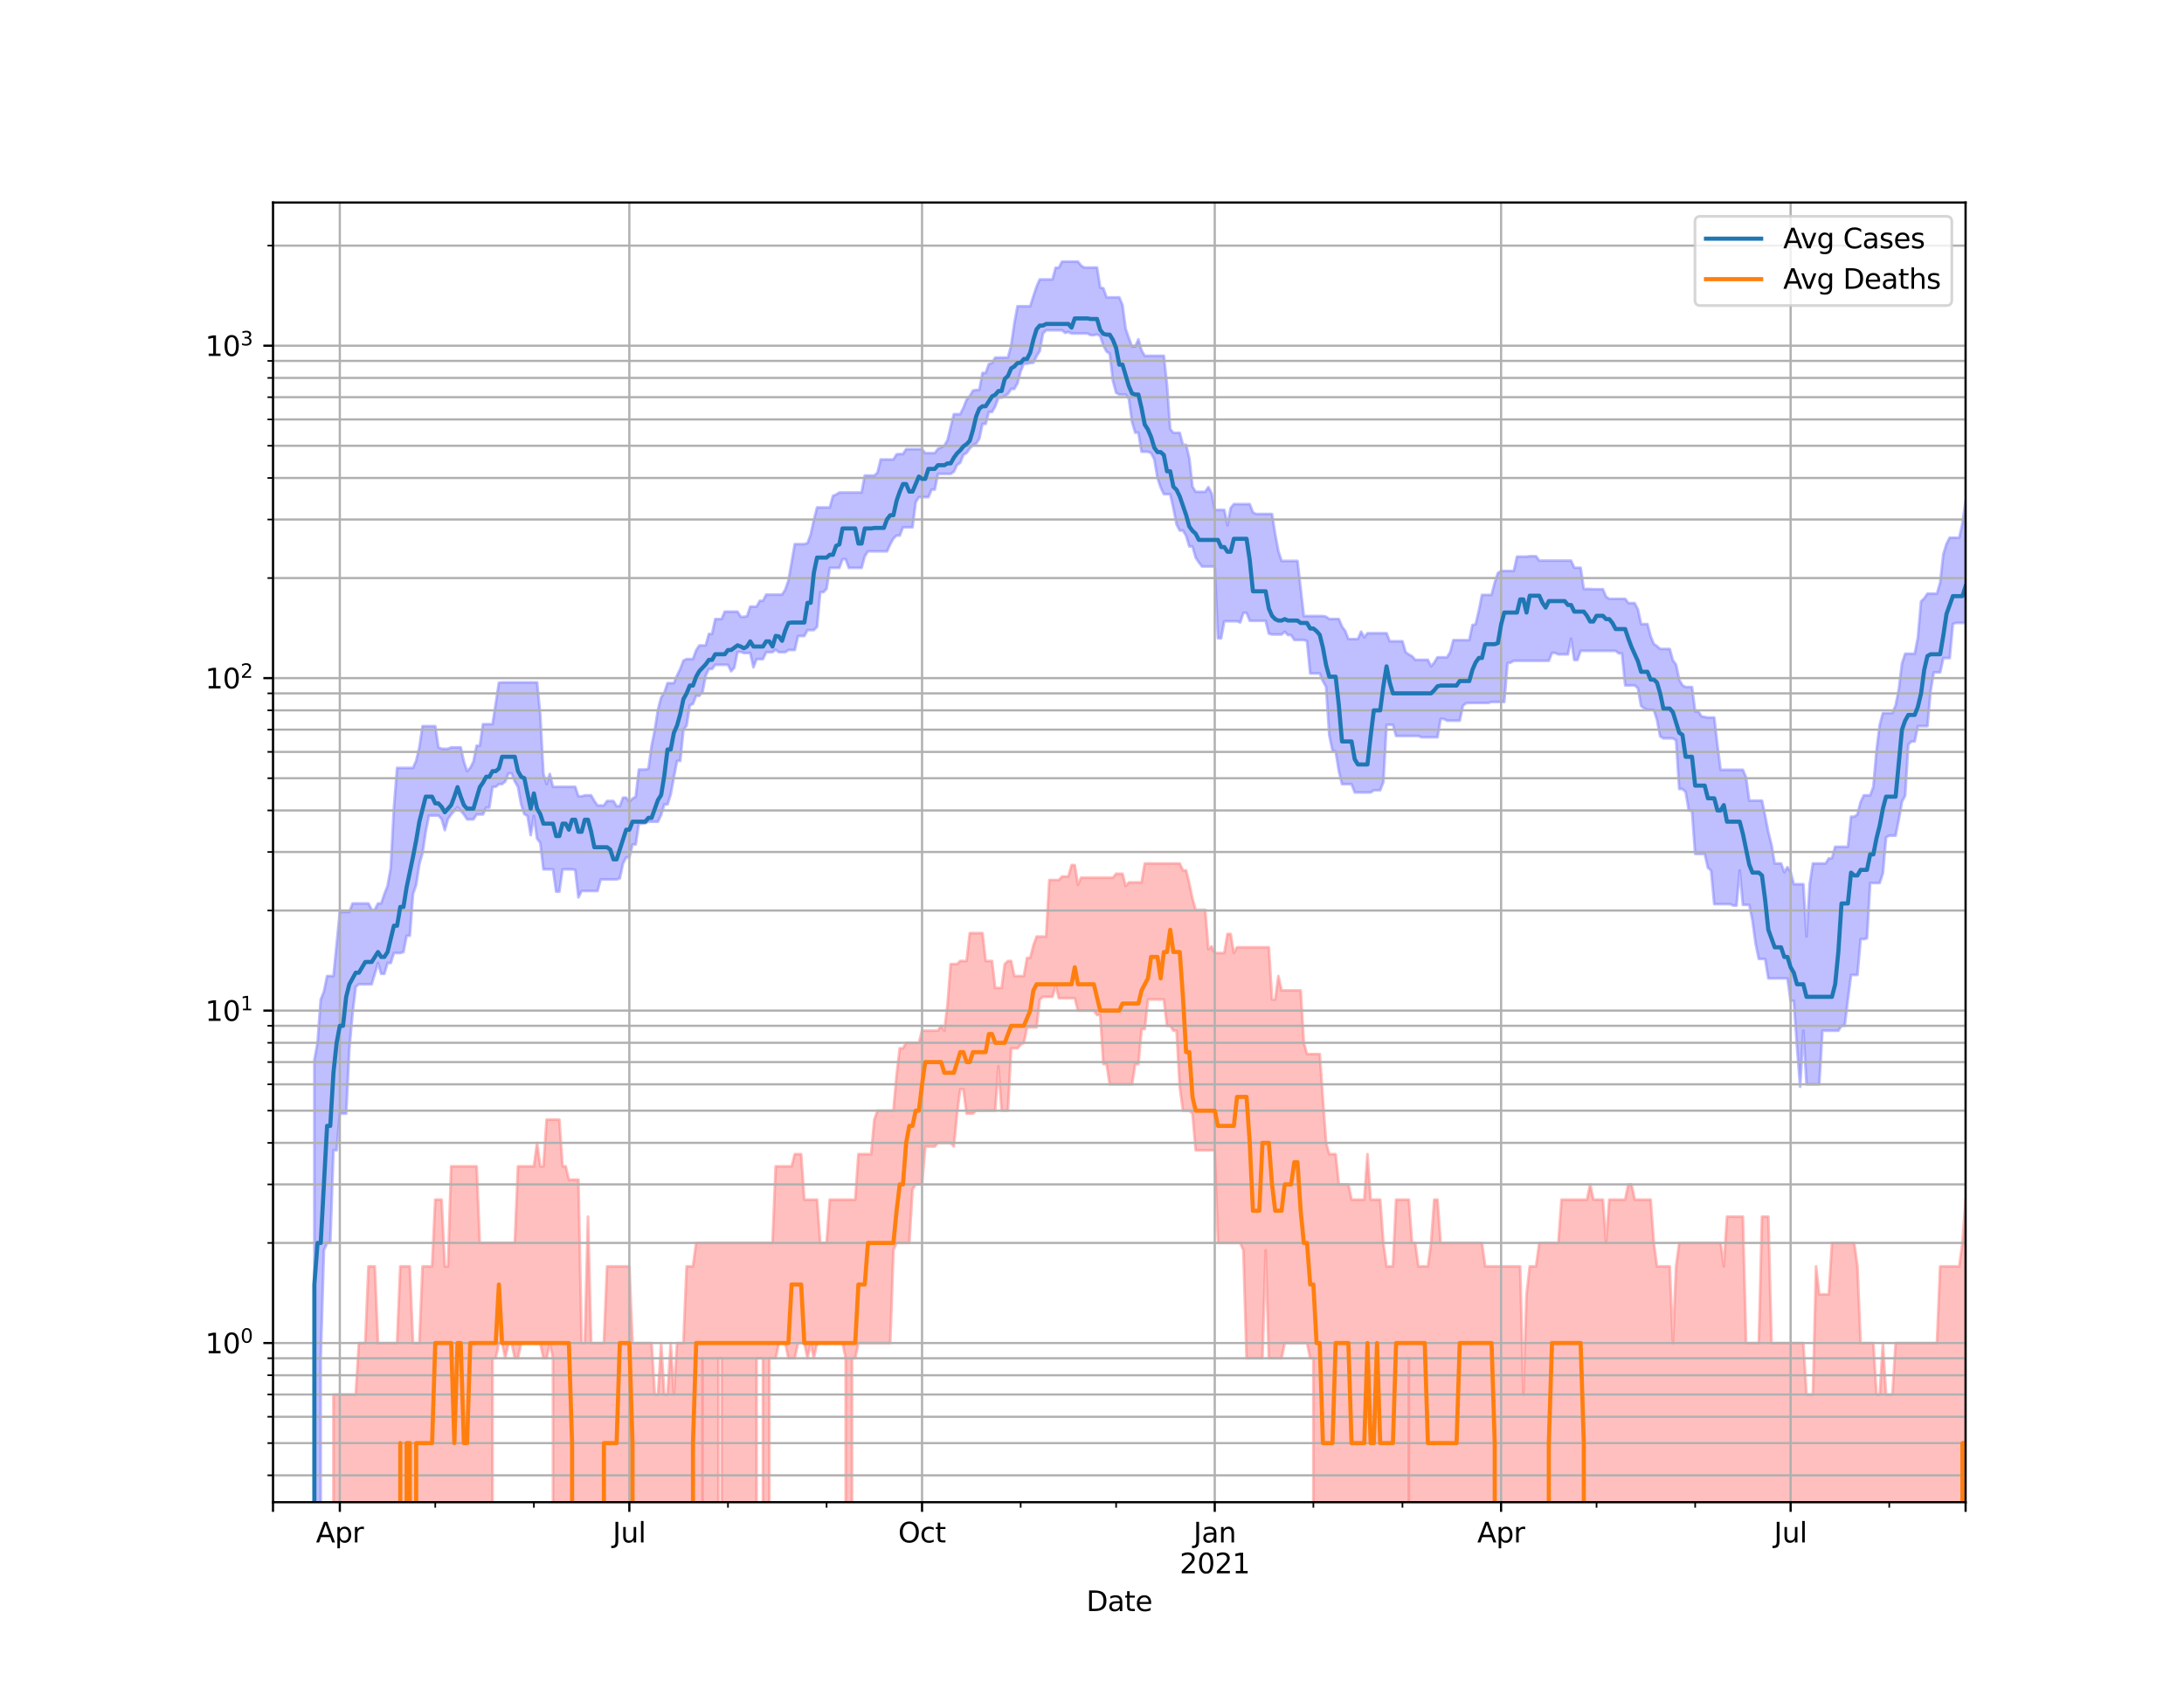 <?xml version="1.0" encoding="utf-8" standalone="no"?>
<!DOCTYPE svg PUBLIC "-//W3C//DTD SVG 1.1//EN"
  "http://www.w3.org/Graphics/SVG/1.1/DTD/svg11.dtd">
<svg height="612pt" version="1.1" viewBox="0 0 792 612" width="792pt" xmlns="http://www.w3.org/2000/svg" xmlns:xlink="http://www.w3.org/1999/xlink">
 <defs>
  <style type="text/css">*{stroke-linecap:butt;stroke-linejoin:round;}</style>
 </defs>
 <g id="figure_1">
  <g id="patch_1">
   <path d="M 0 612 
L 792 612 
L 792 0 
L 0 0 
z
" style="fill:#ffffff;"/>
  </g>
  <g id="axes_1">
   <g id="patch_2">
    <path d="M 99 544.68 
L 712.8 544.68 
L 712.8 73.44 
L 99 73.44 
z
" style="fill:#ffffff;"/>
   </g>
   <g id="PolyCollection_1">
    <path clip-path="url(#p68e2955192)" d="M 99 121029.531 
L 99 121029.531 
L 100.154 121029.531 
L 101.308 121029.531 
L 102.461 121029.531 
L 103.615 121029.531 
L 104.769 121029.531 
L 105.923 121029.531 
L 107.076 121029.531 
L 108.23 121029.531 
L 109.384 121029.531 
L 110.538 121029.531 
L 111.691 121029.531 
L 112.845 121029.531 
L 113.999 384.36 
L 115.153 378.112 
L 116.306 362.402 
L 117.46 359.571 
L 118.614 353.918 
L 119.768 353.918 
L 120.921 353.918 
L 122.075 342.484 
L 123.229 330.67 
L 124.383 330.67 
L 125.536 330.67 
L 126.69 330.67 
L 127.844 327.589 
L 128.998 327.589 
L 130.152 327.589 
L 131.305 327.589 
L 132.459 327.589 
L 133.613 327.589 
L 134.767 329.882 
L 135.92 329.882 
L 137.074 327.589 
L 138.228 327.589 
L 139.382 324.211 
L 140.535 321.257 
L 141.689 314.822 
L 142.843 293.077 
L 143.997 278.438 
L 145.15 278.438 
L 146.304 278.438 
L 147.458 278.438 
L 148.612 278.438 
L 149.765 278.438 
L 150.919 275.869 
L 152.073 270.998 
L 153.227 263.304 
L 154.38 263.304 
L 155.534 263.304 
L 156.688 263.304 
L 157.842 263.304 
L 158.995 270.998 
L 160.149 271.508 
L 161.303 271.508 
L 162.457 271.508 
L 163.611 270.998 
L 164.764 270.998 
L 165.918 270.998 
L 167.072 270.998 
L 168.226 276.149 
L 169.379 279.621 
L 170.533 278.438 
L 171.687 276.149 
L 172.841 270.409 
L 173.994 270.409 
L 175.148 262.579 
L 176.302 262.579 
L 177.456 262.579 
L 178.609 262.579 
L 179.763 255.203 
L 180.917 247.591 
L 182.071 247.429 
L 183.224 247.429 
L 184.378 247.429 
L 185.532 247.429 
L 186.686 247.429 
L 187.839 247.429 
L 188.993 247.429 
L 190.147 247.429 
L 191.301 247.429 
L 192.455 247.429 
L 193.608 247.429 
L 194.762 247.429 
L 195.916 259.232 
L 197.07 280.627 
L 198.223 284.312 
L 199.377 280.627 
L 200.531 285.303 
L 201.685 285.303 
L 202.838 285.303 
L 203.992 285.303 
L 205.146 285.303 
L 206.3 285.303 
L 207.453 285.303 
L 208.607 285.303 
L 209.761 288.748 
L 210.915 288.748 
L 212.068 288.393 
L 213.222 288.393 
L 214.376 288.393 
L 215.53 290.437 
L 216.683 292.056 
L 217.837 292.056 
L 218.991 292.056 
L 220.145 290.437 
L 221.298 290.437 
L 222.452 290.437 
L 223.606 292.309 
L 224.76 292.309 
L 225.914 289.225 
L 227.067 289.225 
L 228.221 290.683 
L 229.375 289.586 
L 230.529 288.867 
L 231.682 279.026 
L 232.836 279.026 
L 233.99 279.026 
L 235.144 278.731 
L 236.297 270.409 
L 237.451 264.635 
L 238.605 257.309 
L 239.759 252.878 
L 240.912 251.172 
L 242.066 247.699 
L 243.22 247.699 
L 244.374 247.699 
L 245.527 244.954 
L 246.681 242.591 
L 247.835 239.536 
L 248.989 238.983 
L 250.142 238.983 
L 251.296 238.983 
L 252.45 235.779 
L 253.604 234.039 
L 254.758 234.039 
L 255.911 234.039 
L 257.065 229.868 
L 258.219 229.868 
L 259.373 224.487 
L 260.526 224.487 
L 261.68 224.487 
L 262.834 221.776 
L 263.988 221.776 
L 265.141 221.776 
L 266.295 221.776 
L 267.449 221.776 
L 268.603 223.659 
L 269.756 223.659 
L 270.91 223.454 
L 272.064 219.958 
L 273.218 219.958 
L 274.371 219.958 
L 275.525 217.863 
L 276.679 217.863 
L 277.833 215.614 
L 278.986 215.614 
L 280.14 215.614 
L 281.294 215.614 
L 282.448 215.614 
L 283.602 215.614 
L 284.755 213.824 
L 285.909 210.525 
L 287.063 203.973 
L 288.217 197.295 
L 289.37 197.295 
L 290.524 197.295 
L 291.678 197.295 
L 292.832 196.924 
L 293.985 193.813 
L 295.139 188.514 
L 296.293 184.007 
L 297.447 184.007 
L 298.6 184.007 
L 299.754 184.007 
L 300.908 184.007 
L 302.062 179.813 
L 303.215 179.327 
L 304.369 178.583 
L 305.523 178.583 
L 306.677 178.583 
L 307.83 178.583 
L 308.984 178.583 
L 310.138 178.583 
L 311.292 178.583 
L 312.445 178.583 
L 313.599 172.432 
L 314.753 172.432 
L 315.907 172.432 
L 317.061 172.432 
L 318.214 171.362 
L 319.368 166.604 
L 320.522 166.604 
L 321.676 166.604 
L 322.829 166.604 
L 323.983 166.604 
L 325.137 164.738 
L 326.291 164.638 
L 327.444 164.638 
L 328.598 162.861 
L 329.752 162.861 
L 330.906 162.861 
L 332.059 162.861 
L 333.213 162.861 
L 334.367 162.861 
L 335.521 164.307 
L 336.674 164.307 
L 337.828 164.307 
L 338.982 164.307 
L 340.136 162.765 
L 341.289 162.222 
L 342.443 161.57 
L 343.597 159.599 
L 344.751 154.8 
L 345.905 150.177 
L 347.058 150.177 
L 348.212 150.177 
L 349.366 147.873 
L 350.52 144.908 
L 351.673 143.66 
L 352.827 141.635 
L 353.981 141.399 
L 355.135 141.399 
L 356.288 135.226 
L 357.442 135.226 
L 358.596 132.032 
L 359.75 131.623 
L 360.903 129.676 
L 362.057 129.676 
L 363.211 129.676 
L 364.365 129.642 
L 365.518 129.642 
L 366.672 125.304 
L 367.826 117.359 
L 368.98 111.05 
L 370.133 111.05 
L 371.287 111.05 
L 372.441 111.05 
L 373.595 111.05 
L 374.748 107.395 
L 375.902 103.941 
L 377.056 101.326 
L 378.21 101.326 
L 379.364 101.326 
L 380.517 101.326 
L 381.671 101.326 
L 382.825 97.073 
L 383.979 97.073 
L 385.132 94.86 
L 386.286 94.86 
L 387.44 94.86 
L 388.594 94.86 
L 389.747 94.86 
L 390.901 94.86 
L 392.055 96.31 
L 393.209 97.018 
L 394.362 97.018 
L 395.516 97.018 
L 396.67 97.018 
L 397.824 97.018 
L 398.977 104.276 
L 400.131 104.539 
L 401.285 107.828 
L 402.439 107.828 
L 403.592 107.828 
L 404.746 107.828 
L 405.9 107.828 
L 407.054 110.586 
L 408.208 119.263 
L 409.361 122.538 
L 410.515 125.671 
L 411.669 125.671 
L 412.823 123.046 
L 413.976 127.037 
L 415.13 129.021 
L 416.284 129.021 
L 417.438 129.021 
L 418.591 129.021 
L 419.745 129.021 
L 420.899 129.021 
L 422.053 129.021 
L 423.206 139.712 
L 424.36 155.578 
L 425.514 156.939 
L 426.668 156.939 
L 427.821 156.939 
L 428.975 161.309 
L 430.129 161.309 
L 431.283 166.123 
L 432.436 176.456 
L 433.59 178.323 
L 434.744 178.323 
L 435.898 178.323 
L 437.052 178.323 
L 438.205 176.623 
L 439.359 178.83 
L 440.513 184.898 
L 441.667 184.898 
L 442.82 184.898 
L 443.974 184.898 
L 445.128 190.457 
L 446.282 184.216 
L 447.435 182.786 
L 448.589 182.786 
L 449.743 182.786 
L 450.897 182.786 
L 452.05 182.786 
L 453.204 182.786 
L 454.358 185.82 
L 455.512 186.372 
L 456.665 186.372 
L 457.819 186.372 
L 458.973 186.372 
L 460.127 186.372 
L 461.28 186.372 
L 462.434 193.697 
L 463.588 199.86 
L 464.742 203.388 
L 465.895 203.388 
L 467.049 203.388 
L 468.203 203.388 
L 469.357 203.388 
L 470.511 203.388 
L 471.664 213.344 
L 472.818 223.386 
L 473.972 223.386 
L 475.126 223.386 
L 476.279 223.386 
L 477.433 223.386 
L 478.587 223.386 
L 479.741 223.386 
L 480.894 223.625 
L 482.048 224.452 
L 483.202 224.452 
L 484.356 224.452 
L 485.509 224.452 
L 486.663 227.2 
L 487.817 228.762 
L 488.971 231.712 
L 490.124 231.712 
L 491.278 231.712 
L 492.432 231.712 
L 493.586 229.027 
L 494.739 231.116 
L 495.893 229.599 
L 497.047 229.599 
L 498.201 229.599 
L 499.355 229.599 
L 500.508 229.599 
L 501.662 229.599 
L 502.816 229.599 
L 503.97 232.517 
L 505.123 232.517 
L 506.277 232.517 
L 507.431 232.517 
L 508.585 232.517 
L 509.738 236.474 
L 510.892 237.312 
L 512.046 237.938 
L 513.2 239.259 
L 514.353 239.259 
L 515.507 239.259 
L 516.661 239.259 
L 517.815 239.259 
L 518.968 241.617 
L 520.122 240.236 
L 521.276 238.344 
L 522.43 238.344 
L 523.583 238.344 
L 524.737 238.344 
L 525.891 236.431 
L 527.045 232.113 
L 528.198 232.113 
L 529.352 232.113 
L 530.506 232.113 
L 531.66 232.113 
L 532.814 232.113 
L 533.967 226.617 
L 535.121 226.4 
L 536.275 221.447 
L 537.429 215.702 
L 538.582 215.702 
L 539.736 215.702 
L 540.89 215.702 
L 542.044 211.25 
L 543.197 207.775 
L 544.351 207.022 
L 545.505 207.022 
L 546.659 207.022 
L 547.812 207.022 
L 548.966 207.022 
L 550.12 201.831 
L 551.274 201.831 
L 552.427 201.831 
L 553.581 201.831 
L 554.735 201.696 
L 555.889 201.696 
L 557.042 201.696 
L 558.196 203.296 
L 559.35 203.296 
L 560.504 203.296 
L 561.658 203.296 
L 562.811 203.296 
L 563.965 203.296 
L 565.119 203.296 
L 566.273 203.296 
L 567.426 203.296 
L 568.58 203.296 
L 569.734 203.296 
L 570.888 205.864 
L 572.041 205.864 
L 573.195 205.864 
L 574.349 213.569 
L 575.503 213.569 
L 576.656 213.569 
L 577.81 213.654 
L 578.964 213.654 
L 580.118 213.654 
L 581.271 213.654 
L 582.425 216.383 
L 583.579 217.133 
L 584.733 217.133 
L 585.886 217.133 
L 587.04 217.133 
L 588.194 217.133 
L 589.348 217.133 
L 590.502 218.697 
L 591.655 218.697 
L 592.809 218.697 
L 593.963 220.989 
L 595.117 226.292 
L 596.27 226.292 
L 597.424 226.292 
L 598.578 230.684 
L 599.732 233.499 
L 600.885 234.29 
L 602.039 235.307 
L 603.193 235.307 
L 604.347 235.307 
L 605.5 235.307 
L 606.654 239.443 
L 607.808 240.994 
L 608.962 246.52 
L 610.115 248.463 
L 611.269 249.127 
L 612.423 249.127 
L 613.577 249.127 
L 614.73 257.964 
L 615.884 257.964 
L 617.038 259.775 
L 618.192 259.98 
L 619.345 260.186 
L 620.499 260.186 
L 621.653 260.186 
L 622.807 270.242 
L 623.961 279.124 
L 625.114 279.124 
L 626.268 279.124 
L 627.422 279.124 
L 628.576 279.124 
L 629.729 279.124 
L 630.883 279.124 
L 632.037 279.124 
L 633.191 281.862 
L 634.344 290.315 
L 635.498 290.315 
L 636.652 290.315 
L 637.806 290.315 
L 638.959 290.315 
L 640.113 295.858 
L 641.267 301.752 
L 642.421 306.363 
L 643.574 313.093 
L 644.728 313.093 
L 645.882 313.093 
L 647.036 316.208 
L 648.189 314.433 
L 649.343 316.208 
L 650.497 320.599 
L 651.651 320.599 
L 652.805 320.599 
L 653.958 320.599 
L 655.112 339.584 
L 656.266 320.599 
L 657.42 313.093 
L 658.573 313.093 
L 659.727 313.093 
L 660.881 313.093 
L 662.035 313.093 
L 663.188 311.236 
L 664.342 311.236 
L 665.496 307.032 
L 666.65 307.032 
L 667.803 307.032 
L 668.957 307.032 
L 670.111 307.032 
L 671.265 296.13 
L 672.418 296.13 
L 673.572 295.316 
L 674.726 290.806 
L 675.88 288.393 
L 677.033 288.393 
L 678.187 288.393 
L 679.341 285.303 
L 680.495 272.109 
L 681.648 262.868 
L 682.802 258.561 
L 683.956 258.561 
L 685.11 258.561 
L 686.264 258.561 
L 687.417 255.769 
L 688.571 250.026 
L 689.725 240.566 
L 690.879 237.046 
L 692.032 237.046 
L 693.186 237.046 
L 694.34 237.046 
L 695.494 231.235 
L 696.647 218.048 
L 697.801 216.952 
L 698.955 215.262 
L 700.109 215.262 
L 701.262 215.262 
L 702.416 215.262 
L 703.57 211.25 
L 704.724 200.981 
L 705.877 197.212 
L 707.031 194.968 
L 708.185 194.968 
L 709.339 194.968 
L 710.492 194.968 
L 711.646 189.772 
L 712.8 181.745 
L 712.8 225.862 
L 712.8 225.862 
L 711.646 225.862 
L 710.492 225.862 
L 709.339 225.862 
L 708.185 226.256 
L 707.031 238.617 
L 705.877 238.617 
L 704.724 238.617 
L 703.57 243.784 
L 702.416 243.784 
L 701.262 243.784 
L 700.109 250.538 
L 698.955 263.304 
L 697.801 263.304 
L 696.647 263.304 
L 695.494 263.304 
L 694.34 268.844 
L 693.186 268.844 
L 692.032 269.91 
L 690.879 288.511 
L 689.725 290.683 
L 688.571 297.096 
L 687.417 302.984 
L 686.264 302.984 
L 685.11 302.984 
L 683.956 303.611 
L 682.802 316.61 
L 681.648 320.164 
L 680.495 320.164 
L 679.341 320.164 
L 678.187 320.164 
L 677.033 340.214 
L 675.88 340.533 
L 674.726 340.533 
L 673.572 353.507 
L 672.418 353.507 
L 671.265 353.507 
L 670.111 362.402 
L 668.957 371.946 
L 667.803 371.946 
L 666.65 373.721 
L 665.496 373.721 
L 664.342 373.721 
L 663.188 373.721 
L 662.035 373.721 
L 660.881 373.721 
L 659.727 393.173 
L 658.573 393.173 
L 657.42 393.173 
L 656.266 393.173 
L 655.112 393.173 
L 653.958 373.721 
L 652.805 394.053 
L 651.651 379.438 
L 650.497 362.889 
L 649.343 362.889 
L 648.189 354.749 
L 647.036 354.749 
L 645.882 354.749 
L 644.728 354.749 
L 643.574 354.749 
L 642.421 354.749 
L 641.267 354.749 
L 640.113 347.706 
L 638.959 347.706 
L 637.806 347.706 
L 636.652 342.154 
L 635.498 333.662 
L 634.344 328.09 
L 633.191 328.09 
L 632.037 328.09 
L 630.883 315.609 
L 629.729 328.343 
L 628.576 328.343 
L 627.422 327.839 
L 626.268 327.839 
L 625.114 327.839 
L 623.961 327.839 
L 622.807 327.839 
L 621.653 327.839 
L 620.499 315.609 
L 619.345 314.627 
L 618.192 309.62 
L 617.038 309.62 
L 615.884 309.62 
L 614.73 309.62 
L 613.577 293.988 
L 612.423 293.857 
L 611.269 287.112 
L 610.115 286.087 
L 608.962 286.087 
L 607.808 268.44 
L 606.654 267.72 
L 605.5 267.72 
L 604.347 267.72 
L 603.193 267.72 
L 602.039 267.01 
L 600.885 261.018 
L 599.732 257.374 
L 598.578 257.374 
L 597.424 257.374 
L 596.27 256.855 
L 595.117 255.959 
L 593.963 249.519 
L 592.809 248.518 
L 591.655 248.518 
L 590.502 248.518 
L 589.348 248.518 
L 588.194 236.913 
L 587.04 236.913 
L 585.886 235.995 
L 584.733 235.995 
L 583.579 235.995 
L 582.425 235.995 
L 581.271 235.995 
L 580.118 235.995 
L 578.964 235.995 
L 577.81 235.995 
L 576.656 235.995 
L 575.503 235.995 
L 574.349 235.995 
L 573.195 235.995 
L 572.041 239.305 
L 570.888 239.305 
L 569.734 231.592 
L 568.58 237.268 
L 567.426 237.268 
L 566.273 237.268 
L 565.119 237.268 
L 563.965 236.737 
L 562.811 236.737 
L 561.658 239.582 
L 560.504 239.582 
L 559.35 239.582 
L 558.196 239.582 
L 557.042 239.582 
L 555.889 239.582 
L 554.735 239.582 
L 553.581 239.582 
L 552.427 239.582 
L 551.274 239.582 
L 550.12 239.582 
L 548.966 239.582 
L 547.812 240.236 
L 546.659 240.472 
L 545.505 254.519 
L 544.351 254.519 
L 543.197 254.519 
L 542.044 254.519 
L 540.89 254.519 
L 539.736 254.891 
L 538.582 254.891 
L 537.429 254.891 
L 536.275 254.891 
L 535.121 254.891 
L 533.967 254.891 
L 532.814 254.891 
L 531.66 254.953 
L 530.506 255.895 
L 529.352 261.299 
L 528.198 261.299 
L 527.045 261.299 
L 525.891 261.299 
L 524.737 261.299 
L 523.583 260.67 
L 522.43 260.67 
L 521.276 267.324 
L 520.122 267.324 
L 518.968 267.324 
L 517.815 267.324 
L 516.661 267.324 
L 515.507 267.324 
L 514.353 266.853 
L 513.2 266.853 
L 512.046 266.853 
L 510.892 266.853 
L 509.738 266.853 
L 508.585 266.853 
L 507.431 266.853 
L 506.277 266.853 
L 505.123 262.795 
L 503.97 262.795 
L 502.816 262.795 
L 501.662 283.554 
L 500.508 286.54 
L 499.355 286.54 
L 498.201 286.54 
L 497.047 287.343 
L 495.893 287.343 
L 494.739 287.343 
L 493.586 287.343 
L 492.432 287.343 
L 491.278 287.343 
L 490.124 284.312 
L 488.971 284.312 
L 487.817 284.312 
L 486.663 284.312 
L 485.509 279.521 
L 484.356 272.456 
L 483.202 272.109 
L 482.048 266.619 
L 480.894 249.072 
L 479.741 246.999 
L 478.587 244.188 
L 477.433 244.188 
L 476.279 244.188 
L 475.126 244.188 
L 473.972 232.476 
L 472.818 232.032 
L 471.664 232.032 
L 470.511 232.032 
L 469.357 232.032 
L 468.203 230.255 
L 467.049 230.255 
L 465.895 229.065 
L 464.742 230.061 
L 463.588 230.061 
L 462.434 230.061 
L 461.28 230.061 
L 460.127 229.714 
L 458.973 225.082 
L 457.819 225.082 
L 456.665 225.082 
L 455.512 225.082 
L 454.358 225.082 
L 453.204 225.082 
L 452.05 222.207 
L 450.897 222.207 
L 449.743 225.683 
L 448.589 225.258 
L 447.435 225.258 
L 446.282 225.258 
L 445.128 225.258 
L 443.974 225.258 
L 442.82 231.433 
L 441.667 231.433 
L 440.513 205.403 
L 439.359 205.403 
L 438.205 205.403 
L 437.052 205.403 
L 435.898 205.403 
L 434.744 203.902 
L 433.59 202.171 
L 432.436 198.129 
L 431.283 198.129 
L 430.129 194.26 
L 428.975 192.362 
L 427.821 192.362 
L 426.668 190.149 
L 425.514 184.297 
L 424.36 179.165 
L 423.206 179.165 
L 422.053 179.165 
L 420.899 176.763 
L 419.745 173.275 
L 418.591 166.547 
L 417.438 164.274 
L 416.284 163.802 
L 415.13 163.802 
L 413.976 163.802 
L 412.823 156.881 
L 411.669 156.881 
L 410.515 152.959 
L 409.361 144.612 
L 408.208 143.062 
L 407.054 143.062 
L 405.9 143.062 
L 404.746 142.39 
L 403.592 138.132 
L 402.439 128.218 
L 401.285 127.482 
L 400.131 125.345 
L 398.977 121.818 
L 397.824 121.244 
L 396.67 121.516 
L 395.516 121.516 
L 394.362 120.916 
L 393.209 120.916 
L 392.055 120.916 
L 390.901 120.916 
L 389.747 120.916 
L 388.594 120.916 
L 387.44 120.365 
L 386.286 120.69 
L 385.132 119.755 
L 383.979 119.755 
L 382.825 119.755 
L 381.671 119.755 
L 380.517 119.755 
L 379.364 119.755 
L 378.21 120.925 
L 377.056 127.281 
L 375.902 129.122 
L 374.748 131.517 
L 373.595 131.623 
L 372.441 131.871 
L 371.287 131.871 
L 370.133 134.585 
L 368.98 138.96 
L 367.826 141.017 
L 366.672 141.017 
L 365.518 142.842 
L 364.365 143.601 
L 363.211 144.19 
L 362.057 144.19 
L 360.903 147.352 
L 359.75 149.359 
L 358.596 149.359 
L 357.442 153.691 
L 356.288 153.691 
L 355.135 159.068 
L 353.981 160.853 
L 352.827 161.423 
L 351.673 162.583 
L 350.52 164.24 
L 349.366 164.905 
L 348.212 167.792 
L 347.058 168.587 
L 345.905 171.035 
L 344.751 171.818 
L 343.597 171.818 
L 342.443 171.818 
L 341.289 171.818 
L 340.136 171.818 
L 338.982 177.509 
L 337.828 177.509 
L 336.674 180.26 
L 335.521 180.26 
L 334.367 180.26 
L 333.213 180.26 
L 332.059 182.1 
L 330.906 191.189 
L 329.752 191.189 
L 328.598 191.189 
L 327.444 191.189 
L 326.291 194.182 
L 325.137 194.182 
L 323.983 195.265 
L 322.829 197.357 
L 321.676 199.904 
L 320.522 199.904 
L 319.368 199.904 
L 318.214 199.904 
L 317.061 199.904 
L 315.907 199.904 
L 314.753 199.904 
L 313.599 201.696 
L 312.445 205.912 
L 311.292 205.912 
L 310.138 205.912 
L 308.984 205.912 
L 307.83 205.912 
L 306.677 202.765 
L 305.523 202.765 
L 304.369 205.912 
L 303.215 205.912 
L 302.062 205.912 
L 300.908 205.912 
L 299.754 213.457 
L 298.6 214.711 
L 297.447 214.711 
L 296.293 227.273 
L 295.139 228.461 
L 293.985 228.461 
L 292.832 228.461 
L 291.678 230.606 
L 290.524 230.606 
L 289.37 230.684 
L 288.217 235.693 
L 287.063 235.693 
L 285.909 235.693 
L 284.755 236.474 
L 283.602 236.474 
L 282.448 236.474 
L 281.294 235.564 
L 280.14 236.474 
L 278.986 236.474 
L 277.833 236.474 
L 276.679 238.983 
L 275.525 238.983 
L 274.371 238.983 
L 273.218 241.956 
L 272.064 236.781 
L 270.91 236.781 
L 269.756 236.781 
L 268.603 236.387 
L 267.449 236.387 
L 266.295 242.053 
L 265.141 243.384 
L 263.988 241.041 
L 262.834 241.041 
L 261.68 241.041 
L 260.526 241.041 
L 259.373 241.041 
L 258.219 242.542 
L 257.065 242.542 
L 255.911 244.954 
L 254.758 250.94 
L 253.604 252.284 
L 252.45 252.284 
L 251.296 255.203 
L 250.142 255.769 
L 248.989 263.085 
L 247.835 264.635 
L 246.681 275.869 
L 245.527 275.869 
L 244.374 281.758 
L 243.22 288.041 
L 242.066 291.678 
L 240.912 291.678 
L 239.759 295.451 
L 238.605 297.938 
L 237.451 297.938 
L 236.297 297.938 
L 235.144 297.938 
L 233.99 298.507 
L 232.836 298.65 
L 231.682 298.65 
L 230.529 306.197 
L 229.375 306.197 
L 228.221 310.873 
L 227.067 310.873 
L 225.914 313.093 
L 224.76 318.462 
L 223.606 318.882 
L 222.452 318.882 
L 221.298 318.882 
L 220.145 318.882 
L 218.991 318.882 
L 217.837 318.882 
L 216.683 323.055 
L 215.53 323.055 
L 214.376 323.055 
L 213.222 323.055 
L 212.068 323.055 
L 210.915 323.055 
L 209.761 325.393 
L 208.607 315.411 
L 207.453 315.214 
L 206.3 315.214 
L 205.146 315.214 
L 203.992 315.214 
L 202.838 323.284 
L 201.685 323.284 
L 200.531 315.214 
L 199.377 315.214 
L 198.223 315.214 
L 197.07 315.214 
L 195.916 305.538 
L 194.762 304.086 
L 193.608 295.858 
L 192.455 302.829 
L 191.301 295.858 
L 190.147 295.182 
L 188.993 291.678 
L 187.839 285.303 
L 186.686 283.339 
L 185.532 280.425 
L 184.378 280.425 
L 183.224 283.339 
L 182.071 284.312 
L 180.917 284.312 
L 179.763 285.303 
L 178.609 285.303 
L 177.456 292.82 
L 176.302 292.82 
L 175.148 295.316 
L 173.994 295.316 
L 172.841 295.316 
L 171.687 297.096 
L 170.533 297.096 
L 169.379 297.096 
L 168.226 295.316 
L 167.072 293.988 
L 165.918 292.692 
L 164.764 293.988 
L 163.611 295.316 
L 162.457 296.957 
L 161.303 300.997 
L 160.149 296.957 
L 158.995 295.722 
L 157.842 295.722 
L 156.688 295.722 
L 155.534 295.722 
L 154.38 301.6 
L 153.227 309.267 
L 152.073 313.282 
L 150.919 320.817 
L 149.765 324.211 
L 148.612 339.271 
L 147.458 339.271 
L 146.304 345.204 
L 145.15 345.554 
L 143.997 345.554 
L 142.843 345.554 
L 141.689 349.191 
L 140.535 349.191 
L 139.382 353.1 
L 138.228 353.1 
L 137.074 349.191 
L 135.92 353.1 
L 134.767 356.886 
L 133.613 356.886 
L 132.459 356.886 
L 131.305 356.886 
L 130.152 356.886 
L 128.998 357.766 
L 127.844 367.488 
L 126.69 380.113 
L 125.536 403.775 
L 124.383 403.775 
L 123.229 403.775 
L 122.075 417.084 
L 120.921 417.084 
L 119.768 450.686 
L 118.614 450.686 
L 117.46 453.371 
L 116.306 492.489 
L 115.153 121029.531 
L 113.999 121029.531 
L 112.845 121029.531 
L 111.691 121029.531 
L 110.538 121029.531 
L 109.384 121029.531 
L 108.23 121029.531 
L 107.076 121029.531 
L 105.923 121029.531 
L 104.769 121029.531 
L 103.615 121029.531 
L 102.461 121029.531 
L 101.308 121029.531 
L 100.154 121029.531 
L 99 121029.531 
z
" style="fill:#8080ff;fill-opacity:0.5;stroke:#8080ff;stroke-opacity:0.5;"/>
   </g>
   <g id="PolyCollection_2">
    <path clip-path="url(#p68e2955192)" d="M 99 121029.531 
L 99 121029.531 
L 100.154 121029.531 
L 101.308 121029.531 
L 102.461 121029.531 
L 103.615 121029.531 
L 104.769 121029.531 
L 105.923 121029.531 
L 107.076 121029.531 
L 108.23 121029.531 
L 109.384 121029.531 
L 110.538 121029.531 
L 111.691 121029.531 
L 112.845 121029.531 
L 113.999 121029.531 
L 115.153 121029.531 
L 116.306 121029.531 
L 117.46 121029.531 
L 118.614 121029.531 
L 119.768 121029.531 
L 120.921 505.645 
L 122.075 505.645 
L 123.229 505.645 
L 124.383 505.645 
L 125.536 505.645 
L 126.69 505.645 
L 127.844 505.645 
L 128.998 505.645 
L 130.152 486.973 
L 131.305 486.973 
L 132.459 486.973 
L 133.613 459.194 
L 134.767 459.194 
L 135.92 459.194 
L 137.074 486.973 
L 138.228 486.973 
L 139.382 486.973 
L 140.535 486.973 
L 141.689 486.973 
L 142.843 486.973 
L 143.997 486.973 
L 145.15 459.194 
L 146.304 459.194 
L 147.458 459.194 
L 148.612 459.194 
L 149.765 486.973 
L 150.919 486.973 
L 152.073 486.973 
L 153.227 459.194 
L 154.38 459.194 
L 155.534 459.194 
L 156.688 459.194 
L 157.842 434.975 
L 158.995 434.975 
L 160.149 434.975 
L 161.303 459.194 
L 162.457 459.194 
L 163.611 422.907 
L 164.764 422.907 
L 165.918 422.907 
L 167.072 422.907 
L 168.226 422.907 
L 169.379 422.907 
L 170.533 422.907 
L 171.687 422.907 
L 172.841 422.907 
L 173.994 450.686 
L 175.148 450.686 
L 176.302 450.686 
L 177.456 450.686 
L 178.609 450.686 
L 179.763 450.686 
L 180.917 450.686 
L 182.071 450.686 
L 183.224 450.686 
L 184.378 450.686 
L 185.532 450.686 
L 186.686 450.686 
L 187.839 422.907 
L 188.993 422.907 
L 190.147 422.907 
L 191.301 422.907 
L 192.455 422.907 
L 193.608 422.907 
L 194.762 414.399 
L 195.916 422.907 
L 197.07 422.907 
L 198.223 405.957 
L 199.377 405.957 
L 200.531 405.957 
L 201.685 405.957 
L 202.838 405.957 
L 203.992 422.907 
L 205.146 422.907 
L 206.3 427.743 
L 207.453 427.743 
L 208.607 427.743 
L 209.761 427.743 
L 210.915 486.973 
L 212.068 486.973 
L 213.222 441.141 
L 214.376 486.973 
L 215.53 486.973 
L 216.683 486.973 
L 217.837 486.973 
L 218.991 486.973 
L 220.145 459.194 
L 221.298 459.194 
L 222.452 459.194 
L 223.606 459.194 
L 224.76 459.194 
L 225.914 459.194 
L 227.067 459.194 
L 228.221 459.194 
L 229.375 486.973 
L 230.529 486.973 
L 231.682 486.973 
L 232.836 486.973 
L 233.99 486.973 
L 235.144 486.973 
L 236.297 486.973 
L 237.451 505.645 
L 238.605 505.645 
L 239.759 486.973 
L 240.912 505.645 
L 242.066 505.645 
L 243.22 486.973 
L 244.374 505.645 
L 245.527 486.973 
L 246.681 486.973 
L 247.835 486.973 
L 248.989 459.194 
L 250.142 459.194 
L 251.296 459.194 
L 252.45 450.686 
L 253.604 450.686 
L 254.758 450.686 
L 255.911 450.686 
L 257.065 450.686 
L 258.219 450.686 
L 259.373 450.686 
L 260.526 450.686 
L 261.68 450.686 
L 262.834 450.686 
L 263.988 450.686 
L 265.141 450.686 
L 266.295 450.686 
L 267.449 450.686 
L 268.603 450.686 
L 269.756 450.686 
L 270.91 450.686 
L 272.064 450.686 
L 273.218 450.686 
L 274.371 450.686 
L 275.525 450.686 
L 276.679 450.686 
L 277.833 450.686 
L 278.986 450.686 
L 280.14 450.686 
L 281.294 422.907 
L 282.448 422.907 
L 283.602 422.907 
L 284.755 422.907 
L 285.909 422.907 
L 287.063 422.907 
L 288.217 418.481 
L 289.37 418.481 
L 290.524 418.481 
L 291.678 434.975 
L 292.832 434.975 
L 293.985 434.975 
L 295.139 434.975 
L 296.293 434.975 
L 297.447 450.686 
L 298.6 450.686 
L 299.754 450.686 
L 300.908 434.975 
L 302.062 434.975 
L 303.215 434.975 
L 304.369 434.975 
L 305.523 434.975 
L 306.677 434.975 
L 307.83 434.975 
L 308.984 434.975 
L 310.138 434.975 
L 311.292 418.481 
L 312.445 418.481 
L 313.599 418.481 
L 314.753 418.481 
L 315.907 418.481 
L 317.061 405.957 
L 318.214 402.717 
L 319.368 402.717 
L 320.522 402.717 
L 321.676 402.717 
L 322.829 402.717 
L 323.983 402.717 
L 325.137 389.794 
L 326.291 380.113 
L 327.444 380.113 
L 328.598 378.112 
L 329.752 378.112 
L 330.906 378.112 
L 332.059 378.112 
L 333.213 378.112 
L 334.367 373.721 
L 335.521 373.721 
L 336.674 373.721 
L 337.828 373.721 
L 338.982 373.721 
L 340.136 373.721 
L 341.289 371.946 
L 342.443 373.721 
L 343.597 364.377 
L 344.751 349.569 
L 345.905 349.569 
L 347.058 349.569 
L 348.212 348.443 
L 349.366 348.443 
L 350.52 348.443 
L 351.673 338.345 
L 352.827 338.345 
L 353.981 338.345 
L 355.135 338.345 
L 356.288 338.345 
L 357.442 348.443 
L 358.596 348.443 
L 359.75 348.443 
L 360.903 358.211 
L 362.057 358.211 
L 363.211 358.211 
L 364.365 349.569 
L 365.518 348.443 
L 366.672 348.443 
L 367.826 353.918 
L 368.98 353.918 
L 370.133 353.918 
L 371.287 353.918 
L 372.441 347.341 
L 373.595 347.341 
L 374.748 342.816 
L 375.902 339.584 
L 377.056 339.584 
L 378.21 339.584 
L 379.364 339.584 
L 380.517 319.094 
L 381.671 319.094 
L 382.825 319.094 
L 383.979 319.094 
L 385.132 317.837 
L 386.286 317.837 
L 387.44 317.837 
L 388.594 313.663 
L 389.747 313.663 
L 390.901 320.817 
L 392.055 318.253 
L 393.209 318.253 
L 394.362 318.253 
L 395.516 318.253 
L 396.67 318.253 
L 397.824 318.253 
L 398.977 318.253 
L 400.131 318.253 
L 401.285 318.253 
L 402.439 318.253 
L 403.592 318.253 
L 404.746 316.813 
L 405.9 316.813 
L 407.054 316.813 
L 408.208 321.257 
L 409.361 319.949 
L 410.515 319.949 
L 411.669 319.949 
L 412.823 319.949 
L 413.976 319.949 
L 415.13 313.093 
L 416.284 313.093 
L 417.438 313.093 
L 418.591 313.093 
L 419.745 313.093 
L 420.899 313.093 
L 422.053 313.093 
L 423.206 313.093 
L 424.36 313.093 
L 425.514 313.093 
L 426.668 313.093 
L 427.821 313.093 
L 428.975 315.609 
L 430.129 315.609 
L 431.283 320.381 
L 432.436 325.873 
L 433.59 329.882 
L 434.744 329.882 
L 435.898 329.882 
L 437.052 329.882 
L 438.205 344.167 
L 439.359 343.151 
L 440.513 345.554 
L 441.667 345.554 
L 442.82 345.554 
L 443.974 345.554 
L 445.128 338.652 
L 446.282 338.652 
L 447.435 345.554 
L 448.589 343.487 
L 449.743 343.487 
L 450.897 343.487 
L 452.05 343.487 
L 453.204 343.487 
L 454.358 343.487 
L 455.512 343.487 
L 456.665 343.487 
L 457.819 343.487 
L 458.973 343.487 
L 460.127 343.487 
L 461.28 362.402 
L 462.434 362.402 
L 463.588 353.918 
L 464.742 359.114 
L 465.895 359.114 
L 467.049 359.114 
L 468.203 359.114 
L 469.357 359.114 
L 470.511 359.114 
L 471.664 359.114 
L 472.818 378.112 
L 473.972 382.194 
L 475.126 382.194 
L 476.279 382.194 
L 477.433 382.194 
L 478.587 382.194 
L 479.741 398.688 
L 480.894 414.399 
L 482.048 418.481 
L 483.202 418.481 
L 484.356 418.481 
L 485.509 429.46 
L 486.663 429.46 
L 487.817 429.46 
L 488.971 429.46 
L 490.124 434.975 
L 491.278 434.975 
L 492.432 434.975 
L 493.586 434.975 
L 494.739 434.975 
L 495.893 418.481 
L 497.047 434.975 
L 498.201 434.975 
L 499.355 434.975 
L 500.508 434.975 
L 501.662 450.686 
L 502.816 459.194 
L 503.97 459.194 
L 505.123 459.194 
L 506.277 434.975 
L 507.431 434.975 
L 508.585 434.975 
L 509.738 434.975 
L 510.892 434.975 
L 512.046 450.686 
L 513.2 450.686 
L 514.353 459.194 
L 515.507 459.194 
L 516.661 459.194 
L 517.815 459.194 
L 518.968 450.686 
L 520.122 434.975 
L 521.276 434.975 
L 522.43 450.686 
L 523.583 450.686 
L 524.737 450.686 
L 525.891 450.686 
L 527.045 450.686 
L 528.198 450.686 
L 529.352 450.686 
L 530.506 450.686 
L 531.66 450.686 
L 532.814 450.686 
L 533.967 450.686 
L 535.121 450.686 
L 536.275 450.686 
L 537.429 450.686 
L 538.582 459.194 
L 539.736 459.194 
L 540.89 459.194 
L 542.044 459.194 
L 543.197 459.194 
L 544.351 459.194 
L 545.505 459.194 
L 546.659 459.194 
L 547.812 459.194 
L 548.966 459.194 
L 550.12 459.194 
L 551.274 459.194 
L 552.427 505.645 
L 553.581 469.358 
L 554.735 459.194 
L 555.889 459.194 
L 557.042 459.194 
L 558.196 450.686 
L 559.35 450.686 
L 560.504 450.686 
L 561.658 450.686 
L 562.811 450.686 
L 563.965 450.686 
L 565.119 450.686 
L 566.273 434.975 
L 567.426 434.975 
L 568.58 434.975 
L 569.734 434.975 
L 570.888 434.975 
L 572.041 434.975 
L 573.195 434.975 
L 574.349 434.975 
L 575.503 434.975 
L 576.656 429.46 
L 577.81 434.975 
L 578.964 434.975 
L 580.118 434.975 
L 581.271 434.975 
L 582.425 450.686 
L 583.579 434.975 
L 584.733 434.975 
L 585.886 434.975 
L 587.04 434.975 
L 588.194 434.975 
L 589.348 434.975 
L 590.502 429.46 
L 591.655 429.46 
L 592.809 434.975 
L 593.963 434.975 
L 595.117 434.975 
L 596.27 434.975 
L 597.424 434.975 
L 598.578 434.975 
L 599.732 450.686 
L 600.885 459.194 
L 602.039 459.194 
L 603.193 459.194 
L 604.347 459.194 
L 605.5 459.194 
L 606.654 486.973 
L 607.808 459.194 
L 608.962 450.686 
L 610.115 450.686 
L 611.269 450.686 
L 612.423 450.686 
L 613.577 450.686 
L 614.73 450.686 
L 615.884 450.686 
L 617.038 450.686 
L 618.192 450.686 
L 619.345 450.686 
L 620.499 450.686 
L 621.653 450.686 
L 622.807 450.686 
L 623.961 450.686 
L 625.114 459.194 
L 626.268 441.141 
L 627.422 441.141 
L 628.576 441.141 
L 629.729 441.141 
L 630.883 441.141 
L 632.037 441.141 
L 633.191 486.973 
L 634.344 486.973 
L 635.498 486.973 
L 636.652 486.973 
L 637.806 486.973 
L 638.959 441.141 
L 640.113 441.141 
L 641.267 441.141 
L 642.421 486.973 
L 643.574 486.973 
L 644.728 486.973 
L 645.882 486.973 
L 647.036 486.973 
L 648.189 486.973 
L 649.343 486.973 
L 650.497 486.973 
L 651.651 486.973 
L 652.805 486.973 
L 653.958 486.973 
L 655.112 505.645 
L 656.266 505.645 
L 657.42 505.645 
L 658.573 459.194 
L 659.727 469.358 
L 660.881 469.358 
L 662.035 469.358 
L 663.188 469.358 
L 664.342 450.686 
L 665.496 450.686 
L 666.65 450.686 
L 667.803 450.686 
L 668.957 450.686 
L 670.111 450.686 
L 671.265 450.686 
L 672.418 450.686 
L 673.572 459.194 
L 674.726 486.973 
L 675.88 486.973 
L 677.033 486.973 
L 678.187 486.973 
L 679.341 486.973 
L 680.495 505.645 
L 681.648 505.645 
L 682.802 486.973 
L 683.956 505.645 
L 685.11 505.645 
L 686.264 505.645 
L 687.417 486.973 
L 688.571 486.973 
L 689.725 486.973 
L 690.879 486.973 
L 692.032 486.973 
L 693.186 486.973 
L 694.34 486.973 
L 695.494 486.973 
L 696.647 486.973 
L 697.801 486.973 
L 698.955 486.973 
L 700.109 486.973 
L 701.262 486.973 
L 702.416 486.973 
L 703.57 459.194 
L 704.724 459.194 
L 705.877 459.194 
L 707.031 459.194 
L 708.185 459.194 
L 709.339 459.194 
L 710.492 459.194 
L 711.646 450.686 
L 712.8 434.975 
L 712.8 121029.531 
L 712.8 121029.531 
L 711.646 121029.531 
L 710.492 121029.531 
L 709.339 121029.531 
L 708.185 121029.531 
L 707.031 121029.531 
L 705.877 121029.531 
L 704.724 121029.531 
L 703.57 121029.531 
L 702.416 121029.531 
L 701.262 121029.531 
L 700.109 121029.531 
L 698.955 121029.531 
L 697.801 121029.531 
L 696.647 121029.531 
L 695.494 121029.531 
L 694.34 121029.531 
L 693.186 121029.531 
L 692.032 121029.531 
L 690.879 121029.531 
L 689.725 121029.531 
L 688.571 121029.531 
L 687.417 121029.531 
L 686.264 121029.531 
L 685.11 121029.531 
L 683.956 121029.531 
L 682.802 121029.531 
L 681.648 121029.531 
L 680.495 121029.531 
L 679.341 121029.531 
L 678.187 121029.531 
L 677.033 121029.531 
L 675.88 121029.531 
L 674.726 121029.531 
L 673.572 121029.531 
L 672.418 121029.531 
L 671.265 121029.531 
L 670.111 121029.531 
L 668.957 121029.531 
L 667.803 121029.531 
L 666.65 121029.531 
L 665.496 121029.531 
L 664.342 121029.531 
L 663.188 121029.531 
L 662.035 121029.531 
L 660.881 121029.531 
L 659.727 121029.531 
L 658.573 121029.531 
L 657.42 121029.531 
L 656.266 121029.531 
L 655.112 121029.531 
L 653.958 121029.531 
L 652.805 121029.531 
L 651.651 121029.531 
L 650.497 121029.531 
L 649.343 121029.531 
L 648.189 121029.531 
L 647.036 121029.531 
L 645.882 121029.531 
L 644.728 121029.531 
L 643.574 121029.531 
L 642.421 121029.531 
L 641.267 121029.531 
L 640.113 121029.531 
L 638.959 121029.531 
L 637.806 121029.531 
L 636.652 121029.531 
L 635.498 121029.531 
L 634.344 121029.531 
L 633.191 121029.531 
L 632.037 121029.531 
L 630.883 121029.531 
L 629.729 121029.531 
L 628.576 121029.531 
L 627.422 121029.531 
L 626.268 121029.531 
L 625.114 121029.531 
L 623.961 121029.531 
L 622.807 121029.531 
L 621.653 121029.531 
L 620.499 121029.531 
L 619.345 121029.531 
L 618.192 121029.531 
L 617.038 121029.531 
L 615.884 121029.531 
L 614.73 121029.531 
L 613.577 121029.531 
L 612.423 121029.531 
L 611.269 121029.531 
L 610.115 121029.531 
L 608.962 121029.531 
L 607.808 121029.531 
L 606.654 121029.531 
L 605.5 121029.531 
L 604.347 121029.531 
L 603.193 121029.531 
L 602.039 121029.531 
L 600.885 121029.531 
L 599.732 121029.531 
L 598.578 121029.531 
L 597.424 121029.531 
L 596.27 121029.531 
L 595.117 121029.531 
L 593.963 121029.531 
L 592.809 121029.531 
L 591.655 121029.531 
L 590.502 121029.531 
L 589.348 121029.531 
L 588.194 121029.531 
L 587.04 121029.531 
L 585.886 121029.531 
L 584.733 121029.531 
L 583.579 121029.531 
L 582.425 121029.531 
L 581.271 121029.531 
L 580.118 121029.531 
L 578.964 121029.531 
L 577.81 121029.531 
L 576.656 121029.531 
L 575.503 121029.531 
L 574.349 121029.531 
L 573.195 121029.531 
L 572.041 121029.531 
L 570.888 121029.531 
L 569.734 121029.531 
L 568.58 121029.531 
L 567.426 121029.531 
L 566.273 121029.531 
L 565.119 121029.531 
L 563.965 121029.531 
L 562.811 121029.531 
L 561.658 121029.531 
L 560.504 121029.531 
L 559.35 121029.531 
L 558.196 121029.531 
L 557.042 121029.531 
L 555.889 121029.531 
L 554.735 121029.531 
L 553.581 121029.531 
L 552.427 121029.531 
L 551.274 121029.531 
L 550.12 121029.531 
L 548.966 121029.531 
L 547.812 121029.531 
L 546.659 121029.531 
L 545.505 121029.531 
L 544.351 121029.531 
L 543.197 121029.531 
L 542.044 121029.531 
L 540.89 121029.531 
L 539.736 121029.531 
L 538.582 121029.531 
L 537.429 121029.531 
L 536.275 121029.531 
L 535.121 121029.531 
L 533.967 121029.531 
L 532.814 121029.531 
L 531.66 121029.531 
L 530.506 121029.531 
L 529.352 121029.531 
L 528.198 121029.531 
L 527.045 121029.531 
L 525.891 121029.531 
L 524.737 121029.531 
L 523.583 121029.531 
L 522.43 121029.531 
L 521.276 121029.531 
L 520.122 121029.531 
L 518.968 121029.531 
L 517.815 121029.531 
L 516.661 121029.531 
L 515.507 121029.531 
L 514.353 121029.531 
L 513.2 121029.531 
L 512.046 121029.531 
L 510.892 492.489 
L 509.738 121029.531 
L 508.585 121029.531 
L 507.431 121029.531 
L 506.277 121029.531 
L 505.123 121029.531 
L 503.97 121029.531 
L 502.816 121029.531 
L 501.662 121029.531 
L 500.508 121029.531 
L 499.355 121029.531 
L 498.201 121029.531 
L 497.047 121029.531 
L 495.893 121029.531 
L 494.739 121029.531 
L 493.586 121029.531 
L 492.432 121029.531 
L 491.278 121029.531 
L 490.124 121029.531 
L 488.971 121029.531 
L 487.817 121029.531 
L 486.663 121029.531 
L 485.509 121029.531 
L 484.356 121029.531 
L 483.202 121029.531 
L 482.048 121029.531 
L 480.894 121029.531 
L 479.741 121029.531 
L 478.587 121029.531 
L 477.433 121029.531 
L 476.279 492.489 
L 475.126 492.489 
L 473.972 486.973 
L 472.818 486.973 
L 471.664 486.973 
L 470.511 486.973 
L 469.357 486.973 
L 468.203 486.973 
L 467.049 486.973 
L 465.895 486.973 
L 464.742 492.489 
L 463.588 492.489 
L 462.434 492.489 
L 461.28 492.489 
L 460.127 492.489 
L 458.973 453.371 
L 457.819 492.489 
L 456.665 492.489 
L 455.512 492.489 
L 454.358 492.489 
L 453.204 492.489 
L 452.05 492.489 
L 450.897 453.371 
L 449.743 450.686 
L 448.589 450.686 
L 447.435 450.686 
L 446.282 450.686 
L 445.128 450.686 
L 443.974 450.686 
L 442.82 450.686 
L 441.667 450.686 
L 440.513 417.084 
L 439.359 417.084 
L 438.205 417.084 
L 437.052 417.084 
L 435.898 417.084 
L 434.744 417.084 
L 433.59 417.084 
L 432.436 403.775 
L 431.283 402.717 
L 430.129 402.717 
L 428.975 402.717 
L 427.821 394.053 
L 426.668 373.721 
L 425.514 373.721 
L 424.36 371.946 
L 423.206 371.946 
L 422.053 362.402 
L 420.899 362.402 
L 419.745 362.402 
L 418.591 362.402 
L 417.438 362.402 
L 416.284 362.402 
L 415.13 373.123 
L 413.976 373.123 
L 412.823 385.856 
L 411.669 385.856 
L 410.515 393.173 
L 409.361 393.173 
L 408.208 393.173 
L 407.054 393.173 
L 405.9 393.173 
L 404.746 393.173 
L 403.592 393.173 
L 402.439 393.173 
L 401.285 385.856 
L 400.131 385.856 
L 398.977 368.025 
L 397.824 368.025 
L 396.67 366.431 
L 395.516 366.431 
L 394.362 366.431 
L 393.209 366.431 
L 392.055 366.431 
L 390.901 366.431 
L 389.747 361.919 
L 388.594 361.919 
L 387.44 361.919 
L 386.286 361.919 
L 385.132 361.919 
L 383.979 361.919 
L 382.825 357.324 
L 381.671 361.441 
L 380.517 361.441 
L 379.364 361.441 
L 378.21 361.441 
L 377.056 362.402 
L 375.902 372.531 
L 374.748 372.531 
L 373.595 372.531 
L 372.441 372.531 
L 371.287 378.112 
L 370.133 378.771 
L 368.98 380.113 
L 367.826 380.113 
L 366.672 380.113 
L 365.518 402.717 
L 364.365 402.717 
L 363.211 402.717 
L 362.057 386.62 
L 360.903 402.717 
L 359.75 402.717 
L 358.596 402.717 
L 357.442 402.717 
L 356.288 402.717 
L 355.135 402.717 
L 353.981 402.717 
L 352.827 403.775 
L 351.673 403.775 
L 350.52 403.775 
L 349.366 394.948 
L 348.212 394.948 
L 347.058 403.775 
L 345.905 415.725 
L 344.751 414.399 
L 343.597 414.399 
L 342.443 414.399 
L 341.289 414.399 
L 340.136 414.399 
L 338.982 415.725 
L 337.828 415.725 
L 336.674 415.725 
L 335.521 415.725 
L 334.367 429.46 
L 333.213 429.46 
L 332.059 429.46 
L 330.906 431.234 
L 329.752 450.686 
L 328.598 450.686 
L 327.444 450.686 
L 326.291 450.686 
L 325.137 450.686 
L 323.983 453.371 
L 322.829 486.973 
L 321.676 486.973 
L 320.522 486.973 
L 319.368 486.973 
L 318.214 486.973 
L 317.061 486.973 
L 315.907 486.973 
L 314.753 486.973 
L 313.599 486.973 
L 312.445 486.973 
L 311.292 486.973 
L 310.138 492.489 
L 308.984 492.489 
L 307.83 121029.531 
L 306.677 492.489 
L 305.523 486.973 
L 304.369 486.973 
L 303.215 486.973 
L 302.062 486.973 
L 300.908 486.973 
L 299.754 486.973 
L 298.6 486.973 
L 297.447 486.973 
L 296.293 486.973 
L 295.139 492.489 
L 293.985 486.973 
L 292.832 492.489 
L 291.678 486.973 
L 290.524 486.973 
L 289.37 486.973 
L 288.217 492.489 
L 287.063 492.489 
L 285.909 492.489 
L 284.755 486.973 
L 283.602 486.973 
L 282.448 486.973 
L 281.294 492.489 
L 280.14 492.489 
L 278.986 492.489 
L 277.833 121029.531 
L 276.679 492.489 
L 275.525 492.489 
L 274.371 492.489 
L 273.218 121029.531 
L 272.064 121029.531 
L 270.91 121029.531 
L 269.756 121029.531 
L 268.603 121029.531 
L 267.449 121029.531 
L 266.295 121029.531 
L 265.141 121029.531 
L 263.988 121029.531 
L 262.834 121029.531 
L 261.68 492.489 
L 260.526 492.489 
L 259.373 121029.531 
L 258.219 121029.531 
L 257.065 121029.531 
L 255.911 121029.531 
L 254.758 492.489 
L 253.604 121029.531 
L 252.45 121029.531 
L 251.296 121029.531 
L 250.142 121029.531 
L 248.989 121029.531 
L 247.835 121029.531 
L 246.681 121029.531 
L 245.527 121029.531 
L 244.374 121029.531 
L 243.22 121029.531 
L 242.066 121029.531 
L 240.912 121029.531 
L 239.759 121029.531 
L 238.605 121029.531 
L 237.451 121029.531 
L 236.297 121029.531 
L 235.144 121029.531 
L 233.99 121029.531 
L 232.836 121029.531 
L 231.682 121029.531 
L 230.529 121029.531 
L 229.375 121029.531 
L 228.221 121029.531 
L 227.067 121029.531 
L 225.914 121029.531 
L 224.76 121029.531 
L 223.606 121029.531 
L 222.452 121029.531 
L 221.298 121029.531 
L 220.145 121029.531 
L 218.991 121029.531 
L 217.837 121029.531 
L 216.683 121029.531 
L 215.53 121029.531 
L 214.376 121029.531 
L 213.222 121029.531 
L 212.068 121029.531 
L 210.915 121029.531 
L 209.761 121029.531 
L 208.607 121029.531 
L 207.453 121029.531 
L 206.3 121029.531 
L 205.146 121029.531 
L 203.992 121029.531 
L 202.838 121029.531 
L 201.685 121029.531 
L 200.531 492.489 
L 199.377 486.973 
L 198.223 492.489 
L 197.07 492.489 
L 195.916 486.973 
L 194.762 486.973 
L 193.608 486.973 
L 192.455 486.973 
L 191.301 486.973 
L 190.147 486.973 
L 188.993 486.973 
L 187.839 492.489 
L 186.686 492.489 
L 185.532 486.973 
L 184.378 486.973 
L 183.224 492.489 
L 182.071 486.973 
L 180.917 486.973 
L 179.763 492.489 
L 178.609 492.489 
L 177.456 121029.531 
L 176.302 121029.531 
L 175.148 121029.531 
L 173.994 121029.531 
L 172.841 121029.531 
L 171.687 121029.531 
L 170.533 121029.531 
L 169.379 121029.531 
L 168.226 121029.531 
L 167.072 121029.531 
L 165.918 121029.531 
L 164.764 121029.531 
L 163.611 121029.531 
L 162.457 121029.531 
L 161.303 121029.531 
L 160.149 121029.531 
L 158.995 121029.531 
L 157.842 121029.531 
L 156.688 121029.531 
L 155.534 121029.531 
L 154.38 121029.531 
L 153.227 121029.531 
L 152.073 121029.531 
L 150.919 121029.531 
L 149.765 121029.531 
L 148.612 121029.531 
L 147.458 121029.531 
L 146.304 121029.531 
L 145.15 121029.531 
L 143.997 121029.531 
L 142.843 121029.531 
L 141.689 121029.531 
L 140.535 121029.531 
L 139.382 121029.531 
L 138.228 121029.531 
L 137.074 121029.531 
L 135.92 121029.531 
L 134.767 121029.531 
L 133.613 121029.531 
L 132.459 121029.531 
L 131.305 121029.531 
L 130.152 121029.531 
L 128.998 121029.531 
L 127.844 121029.531 
L 126.69 121029.531 
L 125.536 121029.531 
L 124.383 121029.531 
L 123.229 121029.531 
L 122.075 121029.531 
L 120.921 121029.531 
L 119.768 121029.531 
L 118.614 121029.531 
L 117.46 121029.531 
L 116.306 121029.531 
L 115.153 121029.531 
L 113.999 121029.531 
L 112.845 121029.531 
L 111.691 121029.531 
L 110.538 121029.531 
L 109.384 121029.531 
L 108.23 121029.531 
L 107.076 121029.531 
L 105.923 121029.531 
L 104.769 121029.531 
L 103.615 121029.531 
L 102.461 121029.531 
L 101.308 121029.531 
L 100.154 121029.531 
L 99 121029.531 
z
" style="fill:#ff8080;fill-opacity:0.5;stroke:#ff8080;stroke-opacity:0.5;"/>
   </g>
   <g id="matplotlib.axis_1">
    <g id="xtick_1">
     <g id="line2d_1">
      <path clip-path="url(#p68e2955192)" d="M 99 544.68 
L 99 73.44 
" style="fill:none;stroke:#b0b0b0;stroke-linecap:square;stroke-width:0.8;"/>
     </g>
     <g id="line2d_2">
      <defs>
       <path d="M 0 0 
L 0 3.5 
" id="m4abed1d830" style="stroke:#000000;stroke-width:0.8;"/>
      </defs>
      <g>
       <use style="stroke:#000000;stroke-width:0.8;" x="99" xlink:href="#m4abed1d830" y="544.68"/>
      </g>
     </g>
    </g>
    <g id="xtick_2">
     <g id="line2d_3">
      <path clip-path="url(#p68e2955192)" d="M 123.229 544.68 
L 123.229 73.44 
" style="fill:none;stroke:#b0b0b0;stroke-linecap:square;stroke-width:0.8;"/>
     </g>
     <g id="line2d_4">
      <g>
       <use style="stroke:#000000;stroke-width:0.8;" x="123.229" xlink:href="#m4abed1d830" y="544.68"/>
      </g>
     </g>
     <g id="text_1">
      <!-- Apr -->
      <g transform="translate(114.579 559.278)scale(0.1 -0.1)">
       <defs>
        <path d="M 2188 4044 
L 1331 1722 
L 3047 1722 
L 2188 4044 
z
M 1831 4666 
L 2547 4666 
L 4325 0 
L 3669 0 
L 3244 1197 
L 1141 1197 
L 716 0 
L 50 0 
L 1831 4666 
z
" id="DejaVuSans-41" transform="scale(0.016)"/>
        <path d="M 1159 525 
L 1159 -1331 
L 581 -1331 
L 581 3500 
L 1159 3500 
L 1159 2969 
Q 1341 3281 1617 3432 
Q 1894 3584 2278 3584 
Q 2916 3584 3314 3078 
Q 3713 2572 3713 1747 
Q 3713 922 3314 415 
Q 2916 -91 2278 -91 
Q 1894 -91 1617 61 
Q 1341 213 1159 525 
z
M 3116 1747 
Q 3116 2381 2855 2742 
Q 2594 3103 2138 3103 
Q 1681 3103 1420 2742 
Q 1159 2381 1159 1747 
Q 1159 1113 1420 752 
Q 1681 391 2138 391 
Q 2594 391 2855 752 
Q 3116 1113 3116 1747 
z
" id="DejaVuSans-70" transform="scale(0.016)"/>
        <path d="M 2631 2963 
Q 2534 3019 2420 3045 
Q 2306 3072 2169 3072 
Q 1681 3072 1420 2755 
Q 1159 2438 1159 1844 
L 1159 0 
L 581 0 
L 581 3500 
L 1159 3500 
L 1159 2956 
Q 1341 3275 1631 3429 
Q 1922 3584 2338 3584 
Q 2397 3584 2469 3576 
Q 2541 3569 2628 3553 
L 2631 2963 
z
" id="DejaVuSans-72" transform="scale(0.016)"/>
       </defs>
       <use xlink:href="#DejaVuSans-41"/>
       <use x="68.408" xlink:href="#DejaVuSans-70"/>
       <use x="131.885" xlink:href="#DejaVuSans-72"/>
      </g>
     </g>
    </g>
    <g id="xtick_3">
     <g id="line2d_5">
      <path clip-path="url(#p68e2955192)" d="M 228.221 544.68 
L 228.221 73.44 
" style="fill:none;stroke:#b0b0b0;stroke-linecap:square;stroke-width:0.8;"/>
     </g>
     <g id="line2d_6">
      <g>
       <use style="stroke:#000000;stroke-width:0.8;" x="228.221" xlink:href="#m4abed1d830" y="544.68"/>
      </g>
     </g>
     <g id="text_2">
      <!-- Jul -->
      <g transform="translate(222.188 559.278)scale(0.1 -0.1)">
       <defs>
        <path d="M 628 4666 
L 1259 4666 
L 1259 325 
Q 1259 -519 939 -900 
Q 619 -1281 -91 -1281 
L -331 -1281 
L -331 -750 
L -134 -750 
Q 284 -750 456 -515 
Q 628 -281 628 325 
L 628 4666 
z
" id="DejaVuSans-4a" transform="scale(0.016)"/>
        <path d="M 544 1381 
L 544 3500 
L 1119 3500 
L 1119 1403 
Q 1119 906 1312 657 
Q 1506 409 1894 409 
Q 2359 409 2629 706 
Q 2900 1003 2900 1516 
L 2900 3500 
L 3475 3500 
L 3475 0 
L 2900 0 
L 2900 538 
Q 2691 219 2414 64 
Q 2138 -91 1772 -91 
Q 1169 -91 856 284 
Q 544 659 544 1381 
z
M 1991 3584 
L 1991 3584 
z
" id="DejaVuSans-75" transform="scale(0.016)"/>
        <path d="M 603 4863 
L 1178 4863 
L 1178 0 
L 603 0 
L 603 4863 
z
" id="DejaVuSans-6c" transform="scale(0.016)"/>
       </defs>
       <use xlink:href="#DejaVuSans-4a"/>
       <use x="29.492" xlink:href="#DejaVuSans-75"/>
       <use x="92.871" xlink:href="#DejaVuSans-6c"/>
      </g>
     </g>
    </g>
    <g id="xtick_4">
     <g id="line2d_7">
      <path clip-path="url(#p68e2955192)" d="M 334.367 544.68 
L 334.367 73.44 
" style="fill:none;stroke:#b0b0b0;stroke-linecap:square;stroke-width:0.8;"/>
     </g>
     <g id="line2d_8">
      <g>
       <use style="stroke:#000000;stroke-width:0.8;" x="334.367" xlink:href="#m4abed1d830" y="544.68"/>
      </g>
     </g>
     <g id="text_3">
      <!-- Oct -->
      <g transform="translate(325.722 559.278)scale(0.1 -0.1)">
       <defs>
        <path d="M 2522 4238 
Q 1834 4238 1429 3725 
Q 1025 3213 1025 2328 
Q 1025 1447 1429 934 
Q 1834 422 2522 422 
Q 3209 422 3611 934 
Q 4013 1447 4013 2328 
Q 4013 3213 3611 3725 
Q 3209 4238 2522 4238 
z
M 2522 4750 
Q 3503 4750 4090 4092 
Q 4678 3434 4678 2328 
Q 4678 1225 4090 567 
Q 3503 -91 2522 -91 
Q 1538 -91 948 565 
Q 359 1222 359 2328 
Q 359 3434 948 4092 
Q 1538 4750 2522 4750 
z
" id="DejaVuSans-4f" transform="scale(0.016)"/>
        <path d="M 3122 3366 
L 3122 2828 
Q 2878 2963 2633 3030 
Q 2388 3097 2138 3097 
Q 1578 3097 1268 2742 
Q 959 2388 959 1747 
Q 959 1106 1268 751 
Q 1578 397 2138 397 
Q 2388 397 2633 464 
Q 2878 531 3122 666 
L 3122 134 
Q 2881 22 2623 -34 
Q 2366 -91 2075 -91 
Q 1284 -91 818 406 
Q 353 903 353 1747 
Q 353 2603 823 3093 
Q 1294 3584 2113 3584 
Q 2378 3584 2631 3529 
Q 2884 3475 3122 3366 
z
" id="DejaVuSans-63" transform="scale(0.016)"/>
        <path d="M 1172 4494 
L 1172 3500 
L 2356 3500 
L 2356 3053 
L 1172 3053 
L 1172 1153 
Q 1172 725 1289 603 
Q 1406 481 1766 481 
L 2356 481 
L 2356 0 
L 1766 0 
Q 1100 0 847 248 
Q 594 497 594 1153 
L 594 3053 
L 172 3053 
L 172 3500 
L 594 3500 
L 594 4494 
L 1172 4494 
z
" id="DejaVuSans-74" transform="scale(0.016)"/>
       </defs>
       <use xlink:href="#DejaVuSans-4f"/>
       <use x="78.711" xlink:href="#DejaVuSans-63"/>
       <use x="133.691" xlink:href="#DejaVuSans-74"/>
      </g>
     </g>
    </g>
    <g id="xtick_5">
     <g id="line2d_9">
      <path clip-path="url(#p68e2955192)" d="M 440.513 544.68 
L 440.513 73.44 
" style="fill:none;stroke:#b0b0b0;stroke-linecap:square;stroke-width:0.8;"/>
     </g>
     <g id="line2d_10">
      <g>
       <use style="stroke:#000000;stroke-width:0.8;" x="440.513" xlink:href="#m4abed1d830" y="544.68"/>
      </g>
     </g>
     <g id="text_4">
      <!-- Jan -->
      <g transform="translate(432.805 559.278)scale(0.1 -0.1)">
       <defs>
        <path d="M 2194 1759 
Q 1497 1759 1228 1600 
Q 959 1441 959 1056 
Q 959 750 1161 570 
Q 1363 391 1709 391 
Q 2188 391 2477 730 
Q 2766 1069 2766 1631 
L 2766 1759 
L 2194 1759 
z
M 3341 1997 
L 3341 0 
L 2766 0 
L 2766 531 
Q 2569 213 2275 61 
Q 1981 -91 1556 -91 
Q 1019 -91 701 211 
Q 384 513 384 1019 
Q 384 1609 779 1909 
Q 1175 2209 1959 2209 
L 2766 2209 
L 2766 2266 
Q 2766 2663 2505 2880 
Q 2244 3097 1772 3097 
Q 1472 3097 1187 3025 
Q 903 2953 641 2809 
L 641 3341 
Q 956 3463 1253 3523 
Q 1550 3584 1831 3584 
Q 2591 3584 2966 3190 
Q 3341 2797 3341 1997 
z
" id="DejaVuSans-61" transform="scale(0.016)"/>
        <path d="M 3513 2113 
L 3513 0 
L 2938 0 
L 2938 2094 
Q 2938 2591 2744 2837 
Q 2550 3084 2163 3084 
Q 1697 3084 1428 2787 
Q 1159 2491 1159 1978 
L 1159 0 
L 581 0 
L 581 3500 
L 1159 3500 
L 1159 2956 
Q 1366 3272 1645 3428 
Q 1925 3584 2291 3584 
Q 2894 3584 3203 3211 
Q 3513 2838 3513 2113 
z
" id="DejaVuSans-6e" transform="scale(0.016)"/>
       </defs>
       <use xlink:href="#DejaVuSans-4a"/>
       <use x="29.492" xlink:href="#DejaVuSans-61"/>
       <use x="90.771" xlink:href="#DejaVuSans-6e"/>
      </g>
      <!-- 2021 -->
      <g transform="translate(427.788 570.476)scale(0.1 -0.1)">
       <defs>
        <path d="M 1228 531 
L 3431 531 
L 3431 0 
L 469 0 
L 469 531 
Q 828 903 1448 1529 
Q 2069 2156 2228 2338 
Q 2531 2678 2651 2914 
Q 2772 3150 2772 3378 
Q 2772 3750 2511 3984 
Q 2250 4219 1831 4219 
Q 1534 4219 1204 4116 
Q 875 4013 500 3803 
L 500 4441 
Q 881 4594 1212 4672 
Q 1544 4750 1819 4750 
Q 2544 4750 2975 4387 
Q 3406 4025 3406 3419 
Q 3406 3131 3298 2873 
Q 3191 2616 2906 2266 
Q 2828 2175 2409 1742 
Q 1991 1309 1228 531 
z
" id="DejaVuSans-32" transform="scale(0.016)"/>
        <path d="M 2034 4250 
Q 1547 4250 1301 3770 
Q 1056 3291 1056 2328 
Q 1056 1369 1301 889 
Q 1547 409 2034 409 
Q 2525 409 2770 889 
Q 3016 1369 3016 2328 
Q 3016 3291 2770 3770 
Q 2525 4250 2034 4250 
z
M 2034 4750 
Q 2819 4750 3233 4129 
Q 3647 3509 3647 2328 
Q 3647 1150 3233 529 
Q 2819 -91 2034 -91 
Q 1250 -91 836 529 
Q 422 1150 422 2328 
Q 422 3509 836 4129 
Q 1250 4750 2034 4750 
z
" id="DejaVuSans-30" transform="scale(0.016)"/>
        <path d="M 794 531 
L 1825 531 
L 1825 4091 
L 703 3866 
L 703 4441 
L 1819 4666 
L 2450 4666 
L 2450 531 
L 3481 531 
L 3481 0 
L 794 0 
L 794 531 
z
" id="DejaVuSans-31" transform="scale(0.016)"/>
       </defs>
       <use xlink:href="#DejaVuSans-32"/>
       <use x="63.623" xlink:href="#DejaVuSans-30"/>
       <use x="127.246" xlink:href="#DejaVuSans-32"/>
       <use x="190.869" xlink:href="#DejaVuSans-31"/>
      </g>
     </g>
    </g>
    <g id="xtick_6">
     <g id="line2d_11">
      <path clip-path="url(#p68e2955192)" d="M 544.351 544.68 
L 544.351 73.44 
" style="fill:none;stroke:#b0b0b0;stroke-linecap:square;stroke-width:0.8;"/>
     </g>
     <g id="line2d_12">
      <g>
       <use style="stroke:#000000;stroke-width:0.8;" x="544.351" xlink:href="#m4abed1d830" y="544.68"/>
      </g>
     </g>
     <g id="text_5">
      <!-- Apr -->
      <g transform="translate(535.701 559.278)scale(0.1 -0.1)">
       <use xlink:href="#DejaVuSans-41"/>
       <use x="68.408" xlink:href="#DejaVuSans-70"/>
       <use x="131.885" xlink:href="#DejaVuSans-72"/>
      </g>
     </g>
    </g>
    <g id="xtick_7">
     <g id="line2d_13">
      <path clip-path="url(#p68e2955192)" d="M 649.343 544.68 
L 649.343 73.44 
" style="fill:none;stroke:#b0b0b0;stroke-linecap:square;stroke-width:0.8;"/>
     </g>
     <g id="line2d_14">
      <g>
       <use style="stroke:#000000;stroke-width:0.8;" x="649.343" xlink:href="#m4abed1d830" y="544.68"/>
      </g>
     </g>
     <g id="text_6">
      <!-- Jul -->
      <g transform="translate(643.31 559.278)scale(0.1 -0.1)">
       <use xlink:href="#DejaVuSans-4a"/>
       <use x="29.492" xlink:href="#DejaVuSans-75"/>
       <use x="92.871" xlink:href="#DejaVuSans-6c"/>
      </g>
     </g>
    </g>
    <g id="xtick_8">
     <g id="line2d_15">
      <path clip-path="url(#p68e2955192)" d="M 712.8 544.68 
L 712.8 73.44 
" style="fill:none;stroke:#b0b0b0;stroke-linecap:square;stroke-width:0.8;"/>
     </g>
     <g id="line2d_16">
      <g>
       <use style="stroke:#000000;stroke-width:0.8;" x="712.8" xlink:href="#m4abed1d830" y="544.68"/>
      </g>
     </g>
    </g>
    <g id="xtick_9">
     <g id="line2d_17">
      <defs>
       <path d="M 0 0 
L 0 2 
" id="mbe9820739d" style="stroke:#000000;stroke-width:0.6;"/>
      </defs>
      <g>
       <use style="stroke:#000000;stroke-width:0.6;" x="157.842" xlink:href="#mbe9820739d" y="544.68"/>
      </g>
     </g>
    </g>
    <g id="xtick_10">
     <g id="line2d_18">
      <g>
       <use style="stroke:#000000;stroke-width:0.6;" x="193.608" xlink:href="#mbe9820739d" y="544.68"/>
      </g>
     </g>
    </g>
    <g id="xtick_11">
     <g id="line2d_19">
      <g>
       <use style="stroke:#000000;stroke-width:0.6;" x="263.988" xlink:href="#mbe9820739d" y="544.68"/>
      </g>
     </g>
    </g>
    <g id="xtick_12">
     <g id="line2d_20">
      <g>
       <use style="stroke:#000000;stroke-width:0.6;" x="299.754" xlink:href="#mbe9820739d" y="544.68"/>
      </g>
     </g>
    </g>
    <g id="xtick_13">
     <g id="line2d_21">
      <g>
       <use style="stroke:#000000;stroke-width:0.6;" x="370.133" xlink:href="#mbe9820739d" y="544.68"/>
      </g>
     </g>
    </g>
    <g id="xtick_14">
     <g id="line2d_22">
      <g>
       <use style="stroke:#000000;stroke-width:0.6;" x="404.746" xlink:href="#mbe9820739d" y="544.68"/>
      </g>
     </g>
    </g>
    <g id="xtick_15">
     <g id="line2d_23">
      <g>
       <use style="stroke:#000000;stroke-width:0.6;" x="476.279" xlink:href="#mbe9820739d" y="544.68"/>
      </g>
     </g>
    </g>
    <g id="xtick_16">
     <g id="line2d_24">
      <g>
       <use style="stroke:#000000;stroke-width:0.6;" x="508.585" xlink:href="#mbe9820739d" y="544.68"/>
      </g>
     </g>
    </g>
    <g id="xtick_17">
     <g id="line2d_25">
      <g>
       <use style="stroke:#000000;stroke-width:0.6;" x="578.964" xlink:href="#mbe9820739d" y="544.68"/>
      </g>
     </g>
    </g>
    <g id="xtick_18">
     <g id="line2d_26">
      <g>
       <use style="stroke:#000000;stroke-width:0.6;" x="614.73" xlink:href="#mbe9820739d" y="544.68"/>
      </g>
     </g>
    </g>
    <g id="xtick_19">
     <g id="line2d_27">
      <g>
       <use style="stroke:#000000;stroke-width:0.6;" x="685.11" xlink:href="#mbe9820739d" y="544.68"/>
      </g>
     </g>
    </g>
    <g id="text_7">
     <!-- Date -->
     <g transform="translate(393.949 584.154)scale(0.1 -0.1)">
      <defs>
       <path d="M 1259 4147 
L 1259 519 
L 2022 519 
Q 2988 519 3436 956 
Q 3884 1394 3884 2338 
Q 3884 3275 3436 3711 
Q 2988 4147 2022 4147 
L 1259 4147 
z
M 628 4666 
L 1925 4666 
Q 3281 4666 3915 4102 
Q 4550 3538 4550 2338 
Q 4550 1131 3912 565 
Q 3275 0 1925 0 
L 628 0 
L 628 4666 
z
" id="DejaVuSans-44" transform="scale(0.016)"/>
       <path d="M 3597 1894 
L 3597 1613 
L 953 1613 
Q 991 1019 1311 708 
Q 1631 397 2203 397 
Q 2534 397 2845 478 
Q 3156 559 3463 722 
L 3463 178 
Q 3153 47 2828 -22 
Q 2503 -91 2169 -91 
Q 1331 -91 842 396 
Q 353 884 353 1716 
Q 353 2575 817 3079 
Q 1281 3584 2069 3584 
Q 2775 3584 3186 3129 
Q 3597 2675 3597 1894 
z
M 3022 2063 
Q 3016 2534 2758 2815 
Q 2500 3097 2075 3097 
Q 1594 3097 1305 2825 
Q 1016 2553 972 2059 
L 3022 2063 
z
" id="DejaVuSans-65" transform="scale(0.016)"/>
      </defs>
      <use xlink:href="#DejaVuSans-44"/>
      <use x="77.002" xlink:href="#DejaVuSans-61"/>
      <use x="138.281" xlink:href="#DejaVuSans-74"/>
      <use x="177.49" xlink:href="#DejaVuSans-65"/>
     </g>
    </g>
   </g>
   <g id="matplotlib.axis_2">
    <g id="ytick_1">
     <g id="line2d_28">
      <path clip-path="url(#p68e2955192)" d="M 99 486.973 
L 712.8 486.973 
" style="fill:none;stroke:#b0b0b0;stroke-linecap:square;stroke-width:0.8;"/>
     </g>
     <g id="line2d_29">
      <defs>
       <path d="M 0 0 
L -3.5 0 
" id="me91a084207" style="stroke:#000000;stroke-width:0.8;"/>
      </defs>
      <g>
       <use style="stroke:#000000;stroke-width:0.8;" x="99" xlink:href="#me91a084207" y="486.973"/>
      </g>
     </g>
     <g id="text_8">
      <!-- $\mathdefault{10^{0}}$ -->
      <g transform="translate(74.4 490.772)scale(0.1 -0.1)">
       <use transform="translate(0 0.766)" xlink:href="#DejaVuSans-31"/>
       <use transform="translate(63.623 0.766)" xlink:href="#DejaVuSans-30"/>
       <use transform="translate(128.203 39.047)scale(0.7)" xlink:href="#DejaVuSans-30"/>
      </g>
     </g>
    </g>
    <g id="ytick_2">
     <g id="line2d_30">
      <path clip-path="url(#p68e2955192)" d="M 99 366.431 
L 712.8 366.431 
" style="fill:none;stroke:#b0b0b0;stroke-linecap:square;stroke-width:0.8;"/>
     </g>
     <g id="line2d_31">
      <g>
       <use style="stroke:#000000;stroke-width:0.8;" x="99" xlink:href="#me91a084207" y="366.431"/>
      </g>
     </g>
     <g id="text_9">
      <!-- $\mathdefault{10^{1}}$ -->
      <g transform="translate(74.4 370.23)scale(0.1 -0.1)">
       <use transform="translate(0 0.684)" xlink:href="#DejaVuSans-31"/>
       <use transform="translate(63.623 0.684)" xlink:href="#DejaVuSans-30"/>
       <use transform="translate(128.203 38.966)scale(0.7)" xlink:href="#DejaVuSans-31"/>
      </g>
     </g>
    </g>
    <g id="ytick_3">
     <g id="line2d_32">
      <path clip-path="url(#p68e2955192)" d="M 99 245.888 
L 712.8 245.888 
" style="fill:none;stroke:#b0b0b0;stroke-linecap:square;stroke-width:0.8;"/>
     </g>
     <g id="line2d_33">
      <g>
       <use style="stroke:#000000;stroke-width:0.8;" x="99" xlink:href="#me91a084207" y="245.888"/>
      </g>
     </g>
     <g id="text_10">
      <!-- $\mathdefault{10^{2}}$ -->
      <g transform="translate(74.4 249.687)scale(0.1 -0.1)">
       <use transform="translate(0 0.766)" xlink:href="#DejaVuSans-31"/>
       <use transform="translate(63.623 0.766)" xlink:href="#DejaVuSans-30"/>
       <use transform="translate(128.203 39.047)scale(0.7)" xlink:href="#DejaVuSans-32"/>
      </g>
     </g>
    </g>
    <g id="ytick_4">
     <g id="line2d_34">
      <path clip-path="url(#p68e2955192)" d="M 99 125.345 
L 712.8 125.345 
" style="fill:none;stroke:#b0b0b0;stroke-linecap:square;stroke-width:0.8;"/>
     </g>
     <g id="line2d_35">
      <g>
       <use style="stroke:#000000;stroke-width:0.8;" x="99" xlink:href="#me91a084207" y="125.345"/>
      </g>
     </g>
     <g id="text_11">
      <!-- $\mathdefault{10^{3}}$ -->
      <g transform="translate(74.4 129.145)scale(0.1 -0.1)">
       <defs>
        <path d="M 2597 2516 
Q 3050 2419 3304 2112 
Q 3559 1806 3559 1356 
Q 3559 666 3084 287 
Q 2609 -91 1734 -91 
Q 1441 -91 1130 -33 
Q 819 25 488 141 
L 488 750 
Q 750 597 1062 519 
Q 1375 441 1716 441 
Q 2309 441 2620 675 
Q 2931 909 2931 1356 
Q 2931 1769 2642 2001 
Q 2353 2234 1838 2234 
L 1294 2234 
L 1294 2753 
L 1863 2753 
Q 2328 2753 2575 2939 
Q 2822 3125 2822 3475 
Q 2822 3834 2567 4026 
Q 2313 4219 1838 4219 
Q 1578 4219 1281 4162 
Q 984 4106 628 3988 
L 628 4550 
Q 988 4650 1302 4700 
Q 1616 4750 1894 4750 
Q 2613 4750 3031 4423 
Q 3450 4097 3450 3541 
Q 3450 3153 3228 2886 
Q 3006 2619 2597 2516 
z
" id="DejaVuSans-33" transform="scale(0.016)"/>
       </defs>
       <use transform="translate(0 0.766)" xlink:href="#DejaVuSans-31"/>
       <use transform="translate(63.623 0.766)" xlink:href="#DejaVuSans-30"/>
       <use transform="translate(128.203 39.047)scale(0.7)" xlink:href="#DejaVuSans-33"/>
      </g>
     </g>
    </g>
    <g id="ytick_5">
     <g id="line2d_36">
      <path clip-path="url(#p68e2955192)" d="M 99 534.942 
L 712.8 534.942 
" style="fill:none;stroke:#b0b0b0;stroke-linecap:square;stroke-width:0.8;"/>
     </g>
     <g id="line2d_37">
      <defs>
       <path d="M 0 0 
L -2 0 
" id="m0cb60b688e" style="stroke:#000000;stroke-width:0.6;"/>
      </defs>
      <g>
       <use style="stroke:#000000;stroke-width:0.6;" x="99" xlink:href="#m0cb60b688e" y="534.942"/>
      </g>
     </g>
    </g>
    <g id="ytick_6">
     <g id="line2d_38">
      <path clip-path="url(#p68e2955192)" d="M 99 523.26 
L 712.8 523.26 
" style="fill:none;stroke:#b0b0b0;stroke-linecap:square;stroke-width:0.8;"/>
     </g>
     <g id="line2d_39">
      <g>
       <use style="stroke:#000000;stroke-width:0.6;" x="99" xlink:href="#m0cb60b688e" y="523.26"/>
      </g>
     </g>
    </g>
    <g id="ytick_7">
     <g id="line2d_40">
      <path clip-path="url(#p68e2955192)" d="M 99 513.715 
L 712.8 513.715 
" style="fill:none;stroke:#b0b0b0;stroke-linecap:square;stroke-width:0.8;"/>
     </g>
     <g id="line2d_41">
      <g>
       <use style="stroke:#000000;stroke-width:0.6;" x="99" xlink:href="#m0cb60b688e" y="513.715"/>
      </g>
     </g>
    </g>
    <g id="ytick_8">
     <g id="line2d_42">
      <path clip-path="url(#p68e2955192)" d="M 99 505.645 
L 712.8 505.645 
" style="fill:none;stroke:#b0b0b0;stroke-linecap:square;stroke-width:0.8;"/>
     </g>
     <g id="line2d_43">
      <g>
       <use style="stroke:#000000;stroke-width:0.6;" x="99" xlink:href="#m0cb60b688e" y="505.645"/>
      </g>
     </g>
    </g>
    <g id="ytick_9">
     <g id="line2d_44">
      <path clip-path="url(#p68e2955192)" d="M 99 498.655 
L 712.8 498.655 
" style="fill:none;stroke:#b0b0b0;stroke-linecap:square;stroke-width:0.8;"/>
     </g>
     <g id="line2d_45">
      <g>
       <use style="stroke:#000000;stroke-width:0.6;" x="99" xlink:href="#m0cb60b688e" y="498.655"/>
      </g>
     </g>
    </g>
    <g id="ytick_10">
     <g id="line2d_46">
      <path clip-path="url(#p68e2955192)" d="M 99 492.489 
L 712.8 492.489 
" style="fill:none;stroke:#b0b0b0;stroke-linecap:square;stroke-width:0.8;"/>
     </g>
     <g id="line2d_47">
      <g>
       <use style="stroke:#000000;stroke-width:0.6;" x="99" xlink:href="#m0cb60b688e" y="492.489"/>
      </g>
     </g>
    </g>
    <g id="ytick_11">
     <g id="line2d_48">
      <path clip-path="url(#p68e2955192)" d="M 99 450.686 
L 712.8 450.686 
" style="fill:none;stroke:#b0b0b0;stroke-linecap:square;stroke-width:0.8;"/>
     </g>
     <g id="line2d_49">
      <g>
       <use style="stroke:#000000;stroke-width:0.6;" x="99" xlink:href="#m0cb60b688e" y="450.686"/>
      </g>
     </g>
    </g>
    <g id="ytick_12">
     <g id="line2d_50">
      <path clip-path="url(#p68e2955192)" d="M 99 429.46 
L 712.8 429.46 
" style="fill:none;stroke:#b0b0b0;stroke-linecap:square;stroke-width:0.8;"/>
     </g>
     <g id="line2d_51">
      <g>
       <use style="stroke:#000000;stroke-width:0.6;" x="99" xlink:href="#m0cb60b688e" y="429.46"/>
      </g>
     </g>
    </g>
    <g id="ytick_13">
     <g id="line2d_52">
      <path clip-path="url(#p68e2955192)" d="M 99 414.399 
L 712.8 414.399 
" style="fill:none;stroke:#b0b0b0;stroke-linecap:square;stroke-width:0.8;"/>
     </g>
     <g id="line2d_53">
      <g>
       <use style="stroke:#000000;stroke-width:0.6;" x="99" xlink:href="#m0cb60b688e" y="414.399"/>
      </g>
     </g>
    </g>
    <g id="ytick_14">
     <g id="line2d_54">
      <path clip-path="url(#p68e2955192)" d="M 99 402.717 
L 712.8 402.717 
" style="fill:none;stroke:#b0b0b0;stroke-linecap:square;stroke-width:0.8;"/>
     </g>
     <g id="line2d_55">
      <g>
       <use style="stroke:#000000;stroke-width:0.6;" x="99" xlink:href="#m0cb60b688e" y="402.717"/>
      </g>
     </g>
    </g>
    <g id="ytick_15">
     <g id="line2d_56">
      <path clip-path="url(#p68e2955192)" d="M 99 393.173 
L 712.8 393.173 
" style="fill:none;stroke:#b0b0b0;stroke-linecap:square;stroke-width:0.8;"/>
     </g>
     <g id="line2d_57">
      <g>
       <use style="stroke:#000000;stroke-width:0.6;" x="99" xlink:href="#m0cb60b688e" y="393.173"/>
      </g>
     </g>
    </g>
    <g id="ytick_16">
     <g id="line2d_58">
      <path clip-path="url(#p68e2955192)" d="M 99 385.103 
L 712.8 385.103 
" style="fill:none;stroke:#b0b0b0;stroke-linecap:square;stroke-width:0.8;"/>
     </g>
     <g id="line2d_59">
      <g>
       <use style="stroke:#000000;stroke-width:0.6;" x="99" xlink:href="#m0cb60b688e" y="385.103"/>
      </g>
     </g>
    </g>
    <g id="ytick_17">
     <g id="line2d_60">
      <path clip-path="url(#p68e2955192)" d="M 99 378.112 
L 712.8 378.112 
" style="fill:none;stroke:#b0b0b0;stroke-linecap:square;stroke-width:0.8;"/>
     </g>
     <g id="line2d_61">
      <g>
       <use style="stroke:#000000;stroke-width:0.6;" x="99" xlink:href="#m0cb60b688e" y="378.112"/>
      </g>
     </g>
    </g>
    <g id="ytick_18">
     <g id="line2d_62">
      <path clip-path="url(#p68e2955192)" d="M 99 371.946 
L 712.8 371.946 
" style="fill:none;stroke:#b0b0b0;stroke-linecap:square;stroke-width:0.8;"/>
     </g>
     <g id="line2d_63">
      <g>
       <use style="stroke:#000000;stroke-width:0.6;" x="99" xlink:href="#m0cb60b688e" y="371.946"/>
      </g>
     </g>
    </g>
    <g id="ytick_19">
     <g id="line2d_64">
      <path clip-path="url(#p68e2955192)" d="M 99 330.144 
L 712.8 330.144 
" style="fill:none;stroke:#b0b0b0;stroke-linecap:square;stroke-width:0.8;"/>
     </g>
     <g id="line2d_65">
      <g>
       <use style="stroke:#000000;stroke-width:0.6;" x="99" xlink:href="#m0cb60b688e" y="330.144"/>
      </g>
     </g>
    </g>
    <g id="ytick_20">
     <g id="line2d_66">
      <path clip-path="url(#p68e2955192)" d="M 99 308.917 
L 712.8 308.917 
" style="fill:none;stroke:#b0b0b0;stroke-linecap:square;stroke-width:0.8;"/>
     </g>
     <g id="line2d_67">
      <g>
       <use style="stroke:#000000;stroke-width:0.6;" x="99" xlink:href="#m0cb60b688e" y="308.917"/>
      </g>
     </g>
    </g>
    <g id="ytick_21">
     <g id="line2d_68">
      <path clip-path="url(#p68e2955192)" d="M 99 293.857 
L 712.8 293.857 
" style="fill:none;stroke:#b0b0b0;stroke-linecap:square;stroke-width:0.8;"/>
     </g>
     <g id="line2d_69">
      <g>
       <use style="stroke:#000000;stroke-width:0.6;" x="99" xlink:href="#m0cb60b688e" y="293.857"/>
      </g>
     </g>
    </g>
    <g id="ytick_22">
     <g id="line2d_70">
      <path clip-path="url(#p68e2955192)" d="M 99 282.175 
L 712.8 282.175 
" style="fill:none;stroke:#b0b0b0;stroke-linecap:square;stroke-width:0.8;"/>
     </g>
     <g id="line2d_71">
      <g>
       <use style="stroke:#000000;stroke-width:0.6;" x="99" xlink:href="#m0cb60b688e" y="282.175"/>
      </g>
     </g>
    </g>
    <g id="ytick_23">
     <g id="line2d_72">
      <path clip-path="url(#p68e2955192)" d="M 99 272.63 
L 712.8 272.63 
" style="fill:none;stroke:#b0b0b0;stroke-linecap:square;stroke-width:0.8;"/>
     </g>
     <g id="line2d_73">
      <g>
       <use style="stroke:#000000;stroke-width:0.6;" x="99" xlink:href="#m0cb60b688e" y="272.63"/>
      </g>
     </g>
    </g>
    <g id="ytick_24">
     <g id="line2d_74">
      <path clip-path="url(#p68e2955192)" d="M 99 264.56 
L 712.8 264.56 
" style="fill:none;stroke:#b0b0b0;stroke-linecap:square;stroke-width:0.8;"/>
     </g>
     <g id="line2d_75">
      <g>
       <use style="stroke:#000000;stroke-width:0.6;" x="99" xlink:href="#m0cb60b688e" y="264.56"/>
      </g>
     </g>
    </g>
    <g id="ytick_25">
     <g id="line2d_76">
      <path clip-path="url(#p68e2955192)" d="M 99 257.57 
L 712.8 257.57 
" style="fill:none;stroke:#b0b0b0;stroke-linecap:square;stroke-width:0.8;"/>
     </g>
     <g id="line2d_77">
      <g>
       <use style="stroke:#000000;stroke-width:0.6;" x="99" xlink:href="#m0cb60b688e" y="257.57"/>
      </g>
     </g>
    </g>
    <g id="ytick_26">
     <g id="line2d_78">
      <path clip-path="url(#p68e2955192)" d="M 99 251.404 
L 712.8 251.404 
" style="fill:none;stroke:#b0b0b0;stroke-linecap:square;stroke-width:0.8;"/>
     </g>
     <g id="line2d_79">
      <g>
       <use style="stroke:#000000;stroke-width:0.6;" x="99" xlink:href="#m0cb60b688e" y="251.404"/>
      </g>
     </g>
    </g>
    <g id="ytick_27">
     <g id="line2d_80">
      <path clip-path="url(#p68e2955192)" d="M 99 209.601 
L 712.8 209.601 
" style="fill:none;stroke:#b0b0b0;stroke-linecap:square;stroke-width:0.8;"/>
     </g>
     <g id="line2d_81">
      <g>
       <use style="stroke:#000000;stroke-width:0.6;" x="99" xlink:href="#m0cb60b688e" y="209.601"/>
      </g>
     </g>
    </g>
    <g id="ytick_28">
     <g id="line2d_82">
      <path clip-path="url(#p68e2955192)" d="M 99 188.375 
L 712.8 188.375 
" style="fill:none;stroke:#b0b0b0;stroke-linecap:square;stroke-width:0.8;"/>
     </g>
     <g id="line2d_83">
      <g>
       <use style="stroke:#000000;stroke-width:0.6;" x="99" xlink:href="#m0cb60b688e" y="188.375"/>
      </g>
     </g>
    </g>
    <g id="ytick_29">
     <g id="line2d_84">
      <path clip-path="url(#p68e2955192)" d="M 99 173.314 
L 712.8 173.314 
" style="fill:none;stroke:#b0b0b0;stroke-linecap:square;stroke-width:0.8;"/>
     </g>
     <g id="line2d_85">
      <g>
       <use style="stroke:#000000;stroke-width:0.6;" x="99" xlink:href="#m0cb60b688e" y="173.314"/>
      </g>
     </g>
    </g>
    <g id="ytick_30">
     <g id="line2d_86">
      <path clip-path="url(#p68e2955192)" d="M 99 161.632 
L 712.8 161.632 
" style="fill:none;stroke:#b0b0b0;stroke-linecap:square;stroke-width:0.8;"/>
     </g>
     <g id="line2d_87">
      <g>
       <use style="stroke:#000000;stroke-width:0.6;" x="99" xlink:href="#m0cb60b688e" y="161.632"/>
      </g>
     </g>
    </g>
    <g id="ytick_31">
     <g id="line2d_88">
      <path clip-path="url(#p68e2955192)" d="M 99 152.088 
L 712.8 152.088 
" style="fill:none;stroke:#b0b0b0;stroke-linecap:square;stroke-width:0.8;"/>
     </g>
     <g id="line2d_89">
      <g>
       <use style="stroke:#000000;stroke-width:0.6;" x="99" xlink:href="#m0cb60b688e" y="152.088"/>
      </g>
     </g>
    </g>
    <g id="ytick_32">
     <g id="line2d_90">
      <path clip-path="url(#p68e2955192)" d="M 99 144.018 
L 712.8 144.018 
" style="fill:none;stroke:#b0b0b0;stroke-linecap:square;stroke-width:0.8;"/>
     </g>
     <g id="line2d_91">
      <g>
       <use style="stroke:#000000;stroke-width:0.6;" x="99" xlink:href="#m0cb60b688e" y="144.018"/>
      </g>
     </g>
    </g>
    <g id="ytick_33">
     <g id="line2d_92">
      <path clip-path="url(#p68e2955192)" d="M 99 137.027 
L 712.8 137.027 
" style="fill:none;stroke:#b0b0b0;stroke-linecap:square;stroke-width:0.8;"/>
     </g>
     <g id="line2d_93">
      <g>
       <use style="stroke:#000000;stroke-width:0.6;" x="99" xlink:href="#m0cb60b688e" y="137.027"/>
      </g>
     </g>
    </g>
    <g id="ytick_34">
     <g id="line2d_94">
      <path clip-path="url(#p68e2955192)" d="M 99 130.861 
L 712.8 130.861 
" style="fill:none;stroke:#b0b0b0;stroke-linecap:square;stroke-width:0.8;"/>
     </g>
     <g id="line2d_95">
      <g>
       <use style="stroke:#000000;stroke-width:0.6;" x="99" xlink:href="#m0cb60b688e" y="130.861"/>
      </g>
     </g>
    </g>
    <g id="ytick_35">
     <g id="line2d_96">
      <path clip-path="url(#p68e2955192)" d="M 99 89.058 
L 712.8 89.058 
" style="fill:none;stroke:#b0b0b0;stroke-linecap:square;stroke-width:0.8;"/>
     </g>
     <g id="line2d_97">
      <g>
       <use style="stroke:#000000;stroke-width:0.6;" x="99" xlink:href="#m0cb60b688e" y="89.058"/>
      </g>
     </g>
    </g>
   </g>
   <g id="line2d_98">
    <path clip-path="url(#p68e2955192)" d="M 113.997 613 
L 113.999 465.747 
L 115.153 450.686 
L 116.306 450.686 
L 118.614 408.233 
L 119.768 408.233 
L 120.921 388.982 
L 122.075 378.112 
L 123.229 371.946 
L 124.383 371.946 
L 125.536 361.441 
L 126.69 356.886 
L 128.998 352.695 
L 130.152 352.695 
L 132.459 348.816 
L 134.767 348.816 
L 137.074 345.204 
L 138.228 346.979 
L 139.382 346.979 
L 140.535 345.204 
L 142.843 335.659 
L 143.997 335.659 
L 145.15 328.851 
L 146.304 328.851 
L 147.458 321.701 
L 149.765 310.692 
L 150.919 304.727 
L 152.073 297.938 
L 154.38 288.867 
L 156.688 288.867 
L 157.842 291.302 
L 158.995 291.302 
L 160.149 292.564 
L 161.303 294.515 
L 163.611 291.929 
L 164.764 288.867 
L 165.918 285.414 
L 167.072 288.867 
L 168.226 291.929 
L 169.379 293.206 
L 171.687 293.206 
L 173.994 285.414 
L 175.148 283.769 
L 176.302 281.654 
L 177.456 281.654 
L 178.609 279.621 
L 179.763 279.621 
L 180.917 278.633 
L 182.071 274.405 
L 186.686 274.405 
L 187.839 279.621 
L 188.993 281.654 
L 190.147 282.175 
L 192.455 293.206 
L 193.608 287.691 
L 194.762 293.206 
L 195.916 295.182 
L 197.07 298.65 
L 200.531 298.65 
L 201.685 303.14 
L 202.838 303.14 
L 203.992 298.65 
L 205.146 298.65 
L 206.3 300.847 
L 207.453 297.235 
L 208.607 297.235 
L 209.761 301.6 
L 210.915 301.6 
L 212.068 297.235 
L 213.222 297.235 
L 214.376 301.6 
L 215.53 307.201 
L 220.145 307.201 
L 221.298 308.052 
L 222.452 311.602 
L 223.606 311.602 
L 227.067 300.847 
L 228.221 300.847 
L 229.375 297.938 
L 233.99 297.938 
L 235.144 296.542 
L 236.297 296.542 
L 238.605 290.071 
L 239.759 288.276 
L 240.912 281.138 
L 242.066 271.765 
L 243.22 271.765 
L 244.374 265.694 
L 245.527 263.085 
L 246.681 258.895 
L 247.835 253.48 
L 248.989 251.404 
L 250.142 248.573 
L 251.296 248.573 
L 252.45 245.367 
L 253.604 243.334 
L 255.911 240.898 
L 257.065 239.259 
L 258.219 239.259 
L 259.373 237.223 
L 262.834 237.223 
L 263.988 235.693 
L 265.141 235.693 
L 267.449 233.997 
L 268.603 234.416 
L 269.756 235.051 
L 270.91 234.416 
L 272.064 232.557 
L 273.218 234.416 
L 276.679 234.416 
L 277.833 232.557 
L 278.986 232.557 
L 280.14 234.416 
L 281.294 230.566 
L 282.448 230.762 
L 283.602 232.355 
L 284.755 228.649 
L 285.909 225.897 
L 287.063 225.719 
L 291.678 225.719 
L 292.832 218.573 
L 293.985 218.573 
L 295.139 207.674 
L 296.293 202.171 
L 299.754 202.171 
L 300.908 201.158 
L 302.062 201.158 
L 303.215 197.919 
L 304.369 197.398 
L 305.523 191.614 
L 310.138 191.614 
L 311.292 197.088 
L 312.445 197.088 
L 313.599 191.614 
L 315.907 191.614 
L 317.061 191.428 
L 320.522 191.428 
L 321.676 188.287 
L 322.829 186.827 
L 323.983 186.827 
L 325.137 181.592 
L 326.291 178.251 
L 327.444 175.519 
L 328.598 175.519 
L 329.752 178.251 
L 330.906 178.251 
L 333.213 172.793 
L 334.367 173.642 
L 335.521 173.642 
L 336.674 170.017 
L 338.982 170.017 
L 340.136 168.683 
L 342.443 168.683 
L 343.597 168.028 
L 344.751 168.028 
L 345.905 165.941 
L 347.058 164.373 
L 348.212 163.281 
L 349.366 161.842 
L 350.52 161.06 
L 351.673 159.831 
L 352.827 155.934 
L 353.981 151.008 
L 355.135 148.18 
L 356.288 147.297 
L 357.442 147.297 
L 359.75 143.719 
L 360.903 143.165 
L 362.057 141.785 
L 363.211 141.785 
L 364.365 137.388 
L 365.518 136.312 
L 366.672 133.577 
L 367.826 132.877 
L 368.98 131.623 
L 370.133 131.564 
L 371.287 130.168 
L 372.441 130.168 
L 373.595 127.838 
L 374.748 123.141 
L 375.902 119.389 
L 377.056 118.051 
L 378.21 118.051 
L 379.364 117.463 
L 387.44 117.463 
L 388.594 118.785 
L 389.747 115.453 
L 394.362 115.453 
L 395.516 115.67 
L 397.824 115.67 
L 398.977 119.6 
L 400.131 121.05 
L 401.285 121.341 
L 402.439 121.341 
L 403.592 123.267 
L 404.746 126.19 
L 405.9 132.216 
L 407.054 132.216 
L 409.361 139.954 
L 410.515 142.652 
L 411.669 143.054 
L 412.823 143.054 
L 413.976 148.018 
L 415.13 153.953 
L 416.284 155.746 
L 417.438 158.483 
L 418.591 162.317 
L 419.745 163.933 
L 420.899 163.933 
L 422.053 164.983 
L 423.206 170.885 
L 424.36 170.885 
L 425.514 176.484 
L 426.668 177.608 
L 427.821 180.006 
L 430.129 186.742 
L 431.283 190.876 
L 432.436 192.456 
L 433.59 193.504 
L 434.744 195.765 
L 441.667 195.765 
L 442.82 198.34 
L 443.974 198.34 
L 445.128 200.056 
L 446.282 200.056 
L 447.435 195.365 
L 452.05 195.365 
L 453.204 203.087 
L 454.358 214.395 
L 458.973 214.395 
L 460.127 220.632 
L 461.28 223.284 
L 462.434 224.487 
L 463.588 225.012 
L 464.742 225.012 
L 465.895 224.487 
L 467.049 225.012 
L 470.511 225.012 
L 471.664 225.897 
L 473.972 225.897 
L 475.126 227.901 
L 476.279 227.901 
L 477.433 228.837 
L 478.587 230.177 
L 479.741 234.838 
L 480.894 241.137 
L 482.048 245.367 
L 484.356 245.367 
L 485.509 255.642 
L 486.663 268.844 
L 490.124 268.844 
L 491.278 275.315 
L 492.432 277.185 
L 495.893 277.185 
L 497.047 266.853 
L 498.201 257.57 
L 500.508 257.57 
L 501.662 248.849 
L 502.816 241.617 
L 503.97 247.483 
L 505.123 251.404 
L 518.968 251.404 
L 520.122 250.253 
L 521.276 248.849 
L 522.43 248.573 
L 528.198 248.573 
L 529.352 246.946 
L 532.814 246.946 
L 533.967 242.838 
L 535.121 240.189 
L 536.275 238.571 
L 537.429 238.571 
L 538.582 233.582 
L 542.044 233.582 
L 543.197 233.169 
L 544.351 226.436 
L 545.505 222.107 
L 550.12 222.107 
L 551.274 217.345 
L 552.427 217.345 
L 553.581 222.107 
L 554.735 215.997 
L 558.196 215.997 
L 559.35 218.573 
L 560.504 220.31 
L 561.658 217.955 
L 567.426 217.955 
L 568.58 219.356 
L 569.734 219.356 
L 570.888 221.776 
L 574.349 221.776 
L 575.503 223.284 
L 576.656 225.364 
L 577.81 225.364 
L 578.964 223.284 
L 581.271 223.284 
L 582.425 224.487 
L 583.579 224.487 
L 584.733 225.897 
L 585.886 228.087 
L 589.348 228.087 
L 590.502 231.552 
L 591.655 234.627 
L 593.963 239.722 
L 595.117 243.584 
L 597.424 243.584 
L 598.578 246.414 
L 599.732 246.414 
L 600.885 247.483 
L 602.039 251.404 
L 603.193 256.919 
L 605.5 256.919 
L 606.654 258.228 
L 608.962 265.694 
L 610.115 266.464 
L 611.269 274.405 
L 613.577 274.405 
L 614.73 284.86 
L 618.192 284.86 
L 619.345 289.465 
L 621.653 289.465 
L 622.807 293.857 
L 623.961 293.857 
L 625.114 291.929 
L 626.268 297.938 
L 630.883 297.938 
L 632.037 302.365 
L 634.344 313.472 
L 635.498 316.409 
L 637.806 316.409 
L 638.959 317.425 
L 640.113 326.358 
L 641.267 337.134 
L 643.574 343.487 
L 645.882 343.487 
L 647.036 346.979 
L 648.189 346.979 
L 649.343 350.72 
L 650.497 352.695 
L 651.651 356.886 
L 653.958 356.886 
L 655.112 361.441 
L 664.342 361.441 
L 665.496 356.886 
L 666.65 345.204 
L 667.803 327.589 
L 670.111 327.589 
L 671.265 316.409 
L 672.418 317.425 
L 673.572 317.425 
L 674.726 315.411 
L 677.033 315.411 
L 678.187 309.797 
L 679.341 309.797 
L 680.495 303.928 
L 681.648 299.372 
L 682.802 293.206 
L 683.956 288.867 
L 687.417 288.867 
L 689.725 264.56 
L 690.879 261.299 
L 692.032 259.232 
L 694.34 259.232 
L 695.494 256.277 
L 696.647 251.404 
L 697.801 242.838 
L 698.955 237.893 
L 700.109 237.223 
L 703.57 237.223 
L 704.724 230.371 
L 705.877 222.608 
L 708.185 216.145 
L 711.646 216.145 
L 712.8 212.563 
L 712.8 212.563 
" style="fill:none;stroke:#1f77b4;stroke-linecap:square;stroke-width:1.5;"/>
   </g>
   <g id="line2d_99">
    <path clip-path="url(#p68e2955192)" d="M 145.15 613 
L 145.15 523.26 
L 145.151 613 
M 147.457 613 
L 147.458 523.26 
L 148.612 523.26 
L 148.613 613 
M 150.918 613 
L 150.919 523.26 
L 156.688 523.26 
L 157.842 486.973 
L 163.611 486.973 
L 164.764 523.26 
L 165.918 486.973 
L 167.072 486.973 
L 168.226 523.26 
L 169.379 523.26 
L 170.533 486.973 
L 179.763 486.973 
L 180.917 465.747 
L 182.071 486.973 
L 206.3 486.973 
L 207.453 523.26 
L 207.454 613 
M 218.99 613 
L 218.991 523.26 
L 223.606 523.26 
L 224.76 486.973 
L 228.221 486.973 
L 229.375 523.26 
L 229.376 613 
M 251.295 613 
L 251.296 523.26 
L 252.45 486.973 
L 285.909 486.973 
L 287.063 465.747 
L 290.524 465.747 
L 291.678 486.973 
L 310.138 486.973 
L 311.292 465.747 
L 313.599 465.747 
L 314.753 450.686 
L 323.983 450.686 
L 325.137 439.004 
L 326.291 429.46 
L 327.444 429.46 
L 328.598 414.399 
L 329.752 408.233 
L 330.906 408.233 
L 332.059 402.717 
L 333.213 402.717 
L 334.367 393.173 
L 335.521 385.103 
L 341.289 385.103 
L 342.443 388.982 
L 345.905 388.982 
L 348.212 381.491 
L 349.366 381.491 
L 350.52 385.103 
L 351.673 385.103 
L 352.827 381.491 
L 357.442 381.491 
L 358.596 374.939 
L 359.75 374.939 
L 360.903 378.112 
L 364.365 378.112 
L 366.672 371.946 
L 371.287 371.946 
L 373.595 366.431 
L 374.748 359.114 
L 375.902 356.886 
L 388.594 356.886 
L 389.747 350.72 
L 390.901 356.886 
L 396.67 356.886 
L 398.977 366.431 
L 405.9 366.431 
L 407.054 363.876 
L 412.823 363.876 
L 413.976 359.114 
L 416.284 354.749 
L 417.438 346.979 
L 419.745 346.979 
L 420.899 354.749 
L 422.053 345.204 
L 423.206 345.204 
L 424.36 337.134 
L 425.514 345.204 
L 427.821 345.204 
L 428.975 361.441 
L 430.129 381.491 
L 431.283 381.491 
L 432.436 397.728 
L 433.59 402.717 
L 440.513 402.717 
L 441.667 408.233 
L 447.435 408.233 
L 448.589 397.728 
L 452.05 397.728 
L 453.204 414.399 
L 454.358 439.004 
L 456.665 439.004 
L 457.819 414.399 
L 460.127 414.399 
L 461.28 429.46 
L 462.434 439.004 
L 464.742 439.004 
L 465.895 429.46 
L 468.203 429.46 
L 469.357 421.39 
L 470.511 421.39 
L 471.664 439.004 
L 472.818 450.686 
L 473.972 450.686 
L 475.126 465.747 
L 476.279 465.747 
L 477.433 486.973 
L 478.587 486.973 
L 479.741 523.26 
L 483.202 523.26 
L 484.356 486.973 
L 488.971 486.973 
L 490.124 523.26 
L 494.739 523.26 
L 495.893 486.973 
L 497.047 523.26 
L 498.201 523.26 
L 499.355 486.973 
L 500.508 523.26 
L 505.123 523.26 
L 506.277 486.973 
L 516.661 486.973 
L 517.815 523.26 
L 528.198 523.26 
L 529.352 486.973 
L 540.89 486.973 
L 542.044 523.26 
L 542.044 613 
M 561.657 613 
L 561.658 523.26 
L 562.811 486.973 
L 573.195 486.973 
L 574.349 523.26 
L 574.35 613 
M 711.645 613 
L 711.646 523.26 
L 712.8 523.26 
L 712.8 523.26 
" style="fill:none;stroke:#ff7f0e;stroke-linecap:square;stroke-width:1.5;"/>
   </g>
   <g id="patch_3">
    <path d="M 99 544.68 
L 99 73.44 
" style="fill:none;stroke:#000000;stroke-linecap:square;stroke-linejoin:miter;stroke-width:0.8;"/>
   </g>
   <g id="patch_4">
    <path d="M 712.8 544.68 
L 712.8 73.44 
" style="fill:none;stroke:#000000;stroke-linecap:square;stroke-linejoin:miter;stroke-width:0.8;"/>
   </g>
   <g id="patch_5">
    <path d="M 99 544.68 
L 712.8 544.68 
" style="fill:none;stroke:#000000;stroke-linecap:square;stroke-linejoin:miter;stroke-width:0.8;"/>
   </g>
   <g id="patch_6">
    <path d="M 99 73.44 
L 712.8 73.44 
" style="fill:none;stroke:#000000;stroke-linecap:square;stroke-linejoin:miter;stroke-width:0.8;"/>
   </g>
   <g id="legend_1">
    <g id="patch_7">
     <path d="M 616.653 110.796 
L 705.8 110.796 
Q 707.8 110.796 707.8 108.796 
L 707.8 80.44 
Q 707.8 78.44 705.8 78.44 
L 616.653 78.44 
Q 614.653 78.44 614.653 80.44 
L 614.653 108.796 
Q 614.653 110.796 616.653 110.796 
z
" style="fill:#ffffff;opacity:0.8;stroke:#cccccc;stroke-linejoin:miter;"/>
    </g>
    <g id="line2d_100">
     <path d="M 618.653 86.538 
L 638.653 86.538 
" style="fill:none;stroke:#1f77b4;stroke-linecap:square;stroke-width:1.5;"/>
    </g>
    <g id="line2d_101"/>
    <g id="text_12">
     <!-- Avg Cases -->
     <g transform="translate(646.653 90.038)scale(0.1 -0.1)">
      <defs>
       <path d="M 191 3500 
L 800 3500 
L 1894 563 
L 2988 3500 
L 3597 3500 
L 2284 0 
L 1503 0 
L 191 3500 
z
" id="DejaVuSans-76" transform="scale(0.016)"/>
       <path d="M 2906 1791 
Q 2906 2416 2648 2759 
Q 2391 3103 1925 3103 
Q 1463 3103 1205 2759 
Q 947 2416 947 1791 
Q 947 1169 1205 825 
Q 1463 481 1925 481 
Q 2391 481 2648 825 
Q 2906 1169 2906 1791 
z
M 3481 434 
Q 3481 -459 3084 -895 
Q 2688 -1331 1869 -1331 
Q 1566 -1331 1297 -1286 
Q 1028 -1241 775 -1147 
L 775 -588 
Q 1028 -725 1275 -790 
Q 1522 -856 1778 -856 
Q 2344 -856 2625 -561 
Q 2906 -266 2906 331 
L 2906 616 
Q 2728 306 2450 153 
Q 2172 0 1784 0 
Q 1141 0 747 490 
Q 353 981 353 1791 
Q 353 2603 747 3093 
Q 1141 3584 1784 3584 
Q 2172 3584 2450 3431 
Q 2728 3278 2906 2969 
L 2906 3500 
L 3481 3500 
L 3481 434 
z
" id="DejaVuSans-67" transform="scale(0.016)"/>
       <path id="DejaVuSans-20" transform="scale(0.016)"/>
       <path d="M 4122 4306 
L 4122 3641 
Q 3803 3938 3442 4084 
Q 3081 4231 2675 4231 
Q 1875 4231 1450 3742 
Q 1025 3253 1025 2328 
Q 1025 1406 1450 917 
Q 1875 428 2675 428 
Q 3081 428 3442 575 
Q 3803 722 4122 1019 
L 4122 359 
Q 3791 134 3420 21 
Q 3050 -91 2638 -91 
Q 1578 -91 968 557 
Q 359 1206 359 2328 
Q 359 3453 968 4101 
Q 1578 4750 2638 4750 
Q 3056 4750 3426 4639 
Q 3797 4528 4122 4306 
z
" id="DejaVuSans-43" transform="scale(0.016)"/>
       <path d="M 2834 3397 
L 2834 2853 
Q 2591 2978 2328 3040 
Q 2066 3103 1784 3103 
Q 1356 3103 1142 2972 
Q 928 2841 928 2578 
Q 928 2378 1081 2264 
Q 1234 2150 1697 2047 
L 1894 2003 
Q 2506 1872 2764 1633 
Q 3022 1394 3022 966 
Q 3022 478 2636 193 
Q 2250 -91 1575 -91 
Q 1294 -91 989 -36 
Q 684 19 347 128 
L 347 722 
Q 666 556 975 473 
Q 1284 391 1588 391 
Q 1994 391 2212 530 
Q 2431 669 2431 922 
Q 2431 1156 2273 1281 
Q 2116 1406 1581 1522 
L 1381 1569 
Q 847 1681 609 1914 
Q 372 2147 372 2553 
Q 372 3047 722 3315 
Q 1072 3584 1716 3584 
Q 2034 3584 2315 3537 
Q 2597 3491 2834 3397 
z
" id="DejaVuSans-73" transform="scale(0.016)"/>
      </defs>
      <use xlink:href="#DejaVuSans-41"/>
      <use x="62.533" xlink:href="#DejaVuSans-76"/>
      <use x="121.713" xlink:href="#DejaVuSans-67"/>
      <use x="185.189" xlink:href="#DejaVuSans-20"/>
      <use x="216.977" xlink:href="#DejaVuSans-43"/>
      <use x="286.801" xlink:href="#DejaVuSans-61"/>
      <use x="348.08" xlink:href="#DejaVuSans-73"/>
      <use x="400.18" xlink:href="#DejaVuSans-65"/>
      <use x="461.703" xlink:href="#DejaVuSans-73"/>
     </g>
    </g>
    <g id="line2d_102">
     <path d="M 618.653 101.217 
L 638.653 101.217 
" style="fill:none;stroke:#ff7f0e;stroke-linecap:square;stroke-width:1.5;"/>
    </g>
    <g id="line2d_103"/>
    <g id="text_13">
     <!-- Avg Deaths -->
     <g transform="translate(646.653 104.717)scale(0.1 -0.1)">
      <defs>
       <path d="M 3513 2113 
L 3513 0 
L 2938 0 
L 2938 2094 
Q 2938 2591 2744 2837 
Q 2550 3084 2163 3084 
Q 1697 3084 1428 2787 
Q 1159 2491 1159 1978 
L 1159 0 
L 581 0 
L 581 4863 
L 1159 4863 
L 1159 2956 
Q 1366 3272 1645 3428 
Q 1925 3584 2291 3584 
Q 2894 3584 3203 3211 
Q 3513 2838 3513 2113 
z
" id="DejaVuSans-68" transform="scale(0.016)"/>
      </defs>
      <use xlink:href="#DejaVuSans-41"/>
      <use x="62.533" xlink:href="#DejaVuSans-76"/>
      <use x="121.713" xlink:href="#DejaVuSans-67"/>
      <use x="185.189" xlink:href="#DejaVuSans-20"/>
      <use x="216.977" xlink:href="#DejaVuSans-44"/>
      <use x="293.979" xlink:href="#DejaVuSans-65"/>
      <use x="355.502" xlink:href="#DejaVuSans-61"/>
      <use x="416.781" xlink:href="#DejaVuSans-74"/>
      <use x="455.99" xlink:href="#DejaVuSans-68"/>
      <use x="519.369" xlink:href="#DejaVuSans-73"/>
     </g>
    </g>
   </g>
  </g>
 </g>
 <defs>
  <clipPath id="p68e2955192">
   <rect height="471.24" width="613.8" x="99" y="73.44"/>
  </clipPath>
 </defs>
</svg>

